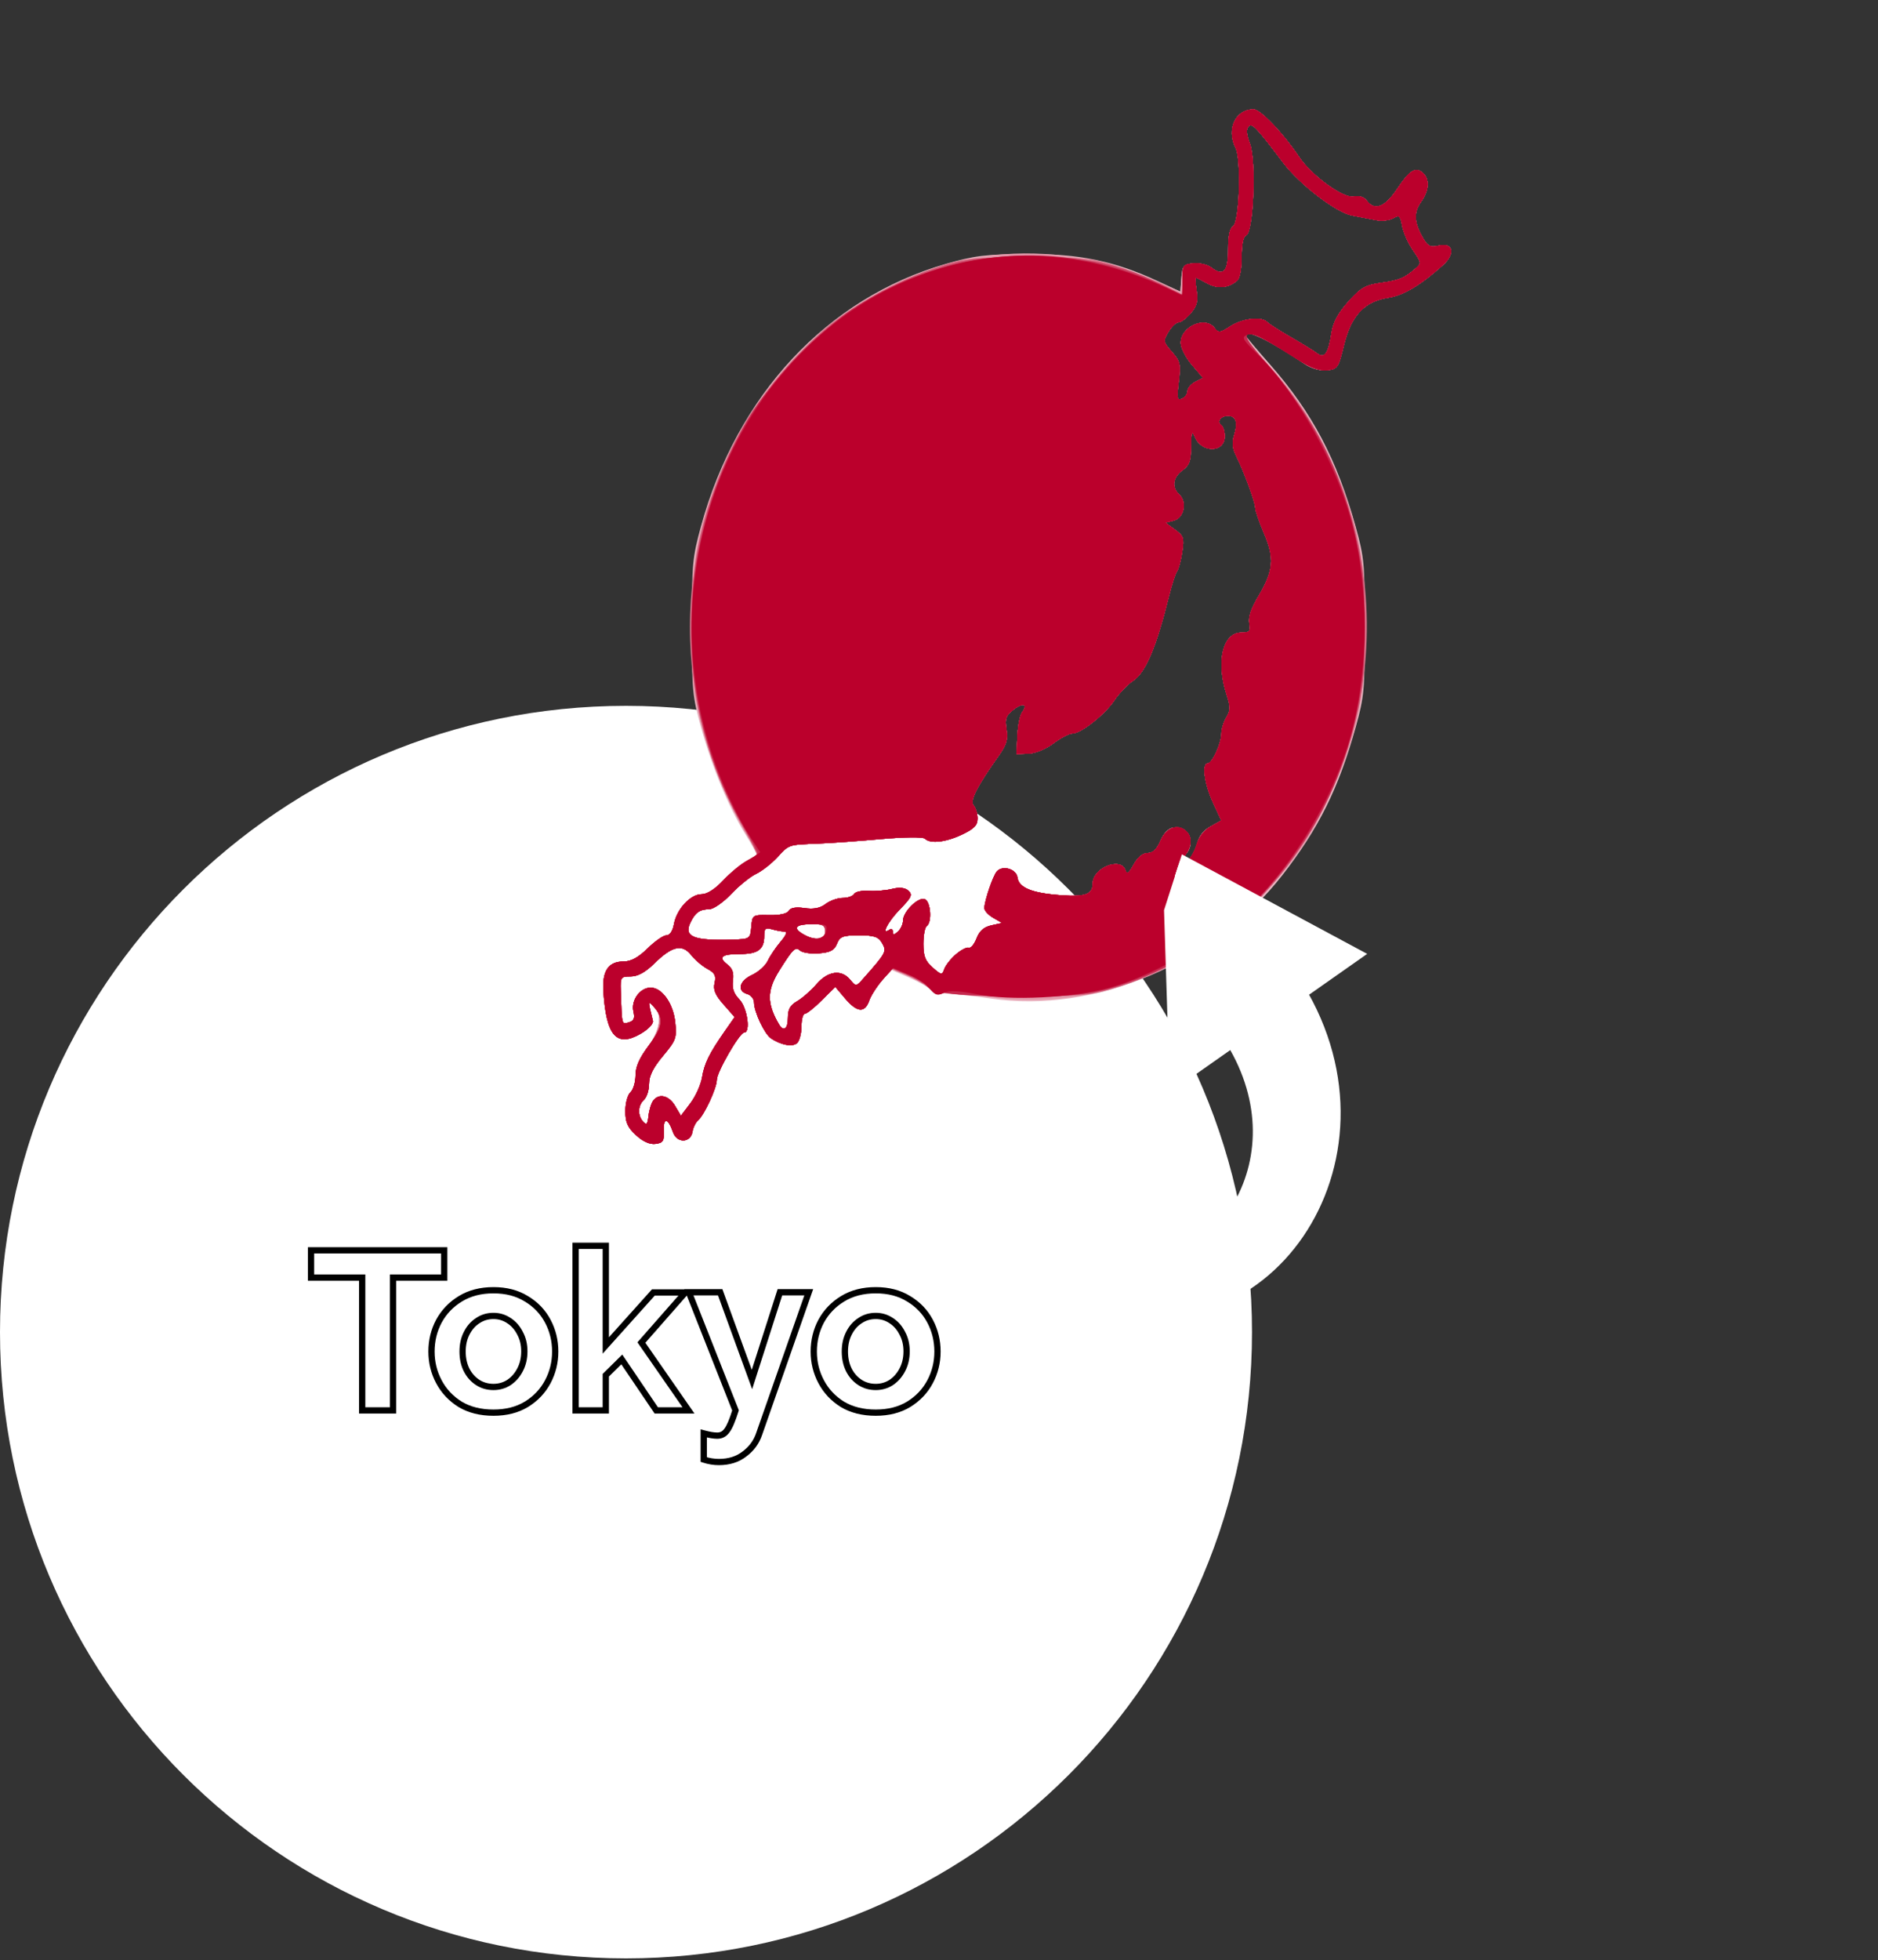 <svg width="600" height="626" viewBox="0 0 600 626" fill="none" xmlns="http://www.w3.org/2000/svg">
<rect x="0" y="0" width="600" height="626" fill="#333333" stroke="none"/>
<path d="M400 425.408C400 535.865 310.457 625.408 200 625.408C89.543 625.408 0 535.865 0 425.408C0 314.951 89.543 225.408 200 225.408C310.457 225.408 400 314.951 400 425.408Z" fill="white"/>
<path d="M141.923 408H125.579V450.408H115.715V408H99.371V399.288H141.923V408ZM157.656 451.128C153.528 451.128 149.976 450.24 147 448.464C144.072 446.64 141.816 444.24 140.232 441.264C138.648 438.288 137.856 435.072 137.856 431.616C137.856 428.112 138.648 424.872 140.232 421.896C141.864 418.92 144.144 416.544 147.072 414.768C150.048 412.944 153.576 412.032 157.656 412.032C161.736 412.032 165.24 412.944 168.168 414.768C171.144 416.544 173.424 418.92 175.008 421.896C176.592 424.872 177.384 428.112 177.384 431.616C177.384 435.072 176.592 438.288 175.008 441.264C173.424 444.24 171.144 446.64 168.168 448.464C165.24 450.24 161.736 451.128 157.656 451.128ZM147.792 431.616C147.792 433.824 148.224 435.792 149.088 437.52C149.952 439.2 151.128 440.52 152.616 441.48C154.104 442.44 155.784 442.92 157.656 442.92C159.48 442.92 161.136 442.44 162.624 441.48C164.112 440.472 165.288 439.128 166.152 437.448C167.064 435.72 167.52 433.752 167.52 431.544C167.52 429.384 167.064 427.464 166.152 425.784C165.288 424.056 164.112 422.712 162.624 421.752C161.136 420.744 159.48 420.24 157.656 420.24C155.784 420.24 154.104 420.744 152.616 421.752C151.128 422.712 149.952 424.056 149.088 425.784C148.224 427.464 147.792 429.408 147.792 431.616ZM209.672 450.408L198.656 434.136L193.544 439.176V450.408H183.896V397.848H193.544V429.672L208.736 412.752H218.96L204.92 428.736L219.968 450.408H209.672ZM224.836 457.752C226.612 458.232 228.052 458.472 229.156 458.472C230.452 458.472 231.484 457.92 232.252 456.816C233.068 455.76 233.98 453.624 234.988 450.408L220.084 412.68H230.092L240.244 440.544L249.172 412.68H258.388L242.548 457.896C241.684 460.488 240.124 462.624 237.868 464.304C235.66 466.032 232.924 466.896 229.66 466.896C228.076 466.896 226.468 466.632 224.836 466.104V457.752ZM279.789 451.128C275.661 451.128 272.109 450.24 269.133 448.464C266.205 446.64 263.949 444.24 262.365 441.264C260.781 438.288 259.989 435.072 259.989 431.616C259.989 428.112 260.781 424.872 262.365 421.896C263.997 418.92 266.277 416.544 269.205 414.768C272.181 412.944 275.709 412.032 279.789 412.032C283.869 412.032 287.373 412.944 290.301 414.768C293.277 416.544 295.557 418.92 297.141 421.896C298.725 424.872 299.517 428.112 299.517 431.616C299.517 435.072 298.725 438.288 297.141 441.264C295.557 444.24 293.277 446.64 290.301 448.464C287.373 450.24 283.869 451.128 279.789 451.128ZM269.925 431.616C269.925 433.824 270.357 435.792 271.221 437.52C272.085 439.2 273.261 440.52 274.749 441.48C276.237 442.44 277.917 442.92 279.789 442.92C281.613 442.92 283.269 442.44 284.757 441.48C286.245 440.472 287.421 439.128 288.285 437.448C289.197 435.72 289.653 433.752 289.653 431.544C289.653 429.384 289.197 427.464 288.285 425.784C287.421 424.056 286.245 422.712 284.757 421.752C283.269 420.744 281.613 420.24 279.789 420.24C277.917 420.24 276.237 420.744 274.749 421.752C273.261 422.712 272.085 424.056 271.221 425.784C270.357 427.464 269.925 429.408 269.925 431.616Z" fill="white"/>
<path d="M141.923 408V409H142.923V408H141.923ZM125.579 408V407H124.579V408H125.579ZM125.579 450.408V451.408H126.579V450.408H125.579ZM115.715 450.408H114.715V451.408H115.715V450.408ZM115.715 408H116.715V407H115.715V408ZM99.371 408H98.371V409H99.371V408ZM99.371 399.288V398.288H98.371V399.288H99.371ZM141.923 399.288H142.923V398.288H141.923V399.288ZM141.923 407H125.579V409H141.923V407ZM124.579 408V450.408H126.579V408H124.579ZM125.579 449.408H115.715V451.408H125.579V449.408ZM116.715 450.408V408H114.715V450.408H116.715ZM115.715 407H99.371V409H115.715V407ZM100.371 408V399.288H98.371V408H100.371ZM99.371 400.288H141.923V398.288H99.371V400.288ZM140.923 399.288V408H142.923V399.288H140.923ZM147 448.464L146.471 449.313L146.479 449.318L146.487 449.323L147 448.464ZM140.232 441.264L139.349 441.734L140.232 441.264ZM140.232 421.896L139.355 421.416L139.349 421.427L140.232 421.896ZM147.072 414.768L147.59 415.623L147.594 415.621L147.072 414.768ZM168.168 414.768L167.639 415.617L167.647 415.622L167.655 415.627L168.168 414.768ZM175.008 441.264L175.891 441.734L175.891 441.734L175.008 441.264ZM168.168 448.464L168.686 449.319L168.69 449.317L168.168 448.464ZM149.088 437.52L148.193 437.968L148.199 437.978L149.088 437.52ZM152.616 441.48L153.158 440.64L153.158 440.64L152.616 441.48ZM162.624 441.48L163.166 442.321L163.175 442.315L163.185 442.308L162.624 441.48ZM166.152 437.448L165.267 436.982L165.263 436.991L166.152 437.448ZM166.152 425.784L165.257 426.232L165.265 426.247L165.273 426.262L166.152 425.784ZM162.624 421.752L162.063 422.58L162.072 422.587L162.082 422.593L162.624 421.752ZM152.616 421.752L153.158 422.593L153.167 422.587L153.177 422.58L152.616 421.752ZM149.088 425.784L149.977 426.242L149.982 426.232L149.088 425.784ZM157.656 450.128C153.674 450.128 150.306 449.273 147.512 447.606L146.487 449.323C149.646 451.208 153.382 452.128 157.656 452.128V450.128ZM147.529 447.616C144.746 445.882 142.614 443.612 141.115 440.795L139.349 441.734C141.018 444.869 143.397 447.399 146.471 449.313L147.529 447.616ZM141.115 440.795C139.61 437.967 138.856 434.913 138.856 431.616H136.856C136.856 435.232 137.686 438.61 139.349 441.734L141.115 440.795ZM138.856 431.616C138.856 428.27 139.611 425.192 141.115 422.366L139.349 421.427C137.685 424.553 136.856 427.955 136.856 431.616H138.856ZM141.109 422.377C142.655 419.557 144.811 417.309 147.59 415.623L146.553 413.913C143.476 415.78 141.072 418.284 139.355 421.416L141.109 422.377ZM147.594 415.621C150.388 413.909 153.729 413.032 157.656 413.032V411.032C153.423 411.032 149.707 411.98 146.549 413.916L147.594 415.621ZM157.656 413.032C161.584 413.032 164.897 413.909 167.639 415.617L168.697 413.92C165.583 411.98 161.888 411.032 157.656 411.032V413.032ZM167.655 415.627C170.479 417.312 172.629 419.556 174.125 422.366L175.891 421.427C174.218 418.285 171.808 415.776 168.68 413.91L167.655 415.627ZM174.125 422.366C175.629 425.192 176.384 428.27 176.384 431.616H178.384C178.384 427.955 177.555 424.553 175.891 421.427L174.125 422.366ZM176.384 431.616C176.384 434.913 175.63 437.967 174.125 440.795L175.891 441.734C177.554 438.61 178.384 435.232 178.384 431.616H176.384ZM174.125 440.795C172.628 443.607 170.475 445.878 167.645 447.612L168.69 449.317C171.813 447.403 174.22 444.873 175.891 441.734L174.125 440.795ZM167.649 447.609C164.905 449.274 161.588 450.128 157.656 450.128V452.128C161.883 452.128 165.574 451.207 168.686 449.319L167.649 447.609ZM146.792 431.616C146.792 433.957 147.251 436.082 148.193 437.968L149.982 437.073C149.197 435.503 148.792 433.691 148.792 431.616H146.792ZM148.199 437.978C149.137 439.803 150.429 441.259 152.074 442.321L153.158 440.64C151.827 439.782 150.767 438.598 149.977 437.063L148.199 437.978ZM152.074 442.321C153.733 443.391 155.603 443.92 157.656 443.92V441.92C155.965 441.92 154.475 441.49 153.158 440.64L152.074 442.321ZM157.656 443.92C159.666 443.92 161.511 443.388 163.166 442.321L162.082 440.64C160.76 441.493 159.294 441.92 157.656 441.92V443.92ZM163.185 442.308C164.819 441.201 166.105 439.727 167.041 437.906L165.263 436.991C164.471 438.53 163.405 439.743 162.063 440.653L163.185 442.308ZM167.036 437.915C168.034 436.026 168.52 433.894 168.52 431.544H166.52C166.52 433.611 166.094 435.415 165.267 436.982L167.036 437.915ZM168.52 431.544C168.52 429.24 168.032 427.152 167.031 425.307L165.273 426.262C166.096 427.777 166.52 429.529 166.52 431.544H168.52ZM167.046 425.337C166.11 423.464 164.818 421.978 163.166 420.912L162.082 422.593C163.406 423.447 164.466 424.649 165.257 426.232L167.046 425.337ZM163.185 420.925C161.529 419.803 159.677 419.24 157.656 419.24V421.24C159.283 421.24 160.743 421.686 162.063 422.58L163.185 420.925ZM157.656 419.24C155.593 419.24 153.716 419.8 152.055 420.925L153.177 422.58C154.492 421.689 155.975 421.24 157.656 421.24V419.24ZM152.074 420.912C150.422 421.978 149.13 423.464 148.193 425.337L149.982 426.232C150.774 424.649 151.834 423.447 153.158 422.593L152.074 420.912ZM148.199 425.327C147.25 427.171 146.792 429.276 146.792 431.616H148.792C148.792 429.541 149.197 427.758 149.977 426.242L148.199 425.327ZM209.672 450.408L208.844 450.969L209.141 451.408H209.672V450.408ZM198.656 434.136L199.484 433.576L198.81 432.58L197.954 433.424L198.656 434.136ZM193.544 439.176L192.842 438.464L192.544 438.758V439.176H193.544ZM193.544 450.408V451.408H194.544V450.408H193.544ZM183.896 450.408H182.896V451.408H183.896V450.408ZM183.896 397.848V396.848H182.896V397.848H183.896ZM193.544 397.848H194.544V396.848H193.544V397.848ZM193.544 429.672H192.544V432.283L194.288 430.341L193.544 429.672ZM208.736 412.752V411.752H208.29L207.992 412.084L208.736 412.752ZM218.96 412.752L219.711 413.412L221.169 411.752H218.96V412.752ZM204.92 428.736L204.169 428.077L203.652 428.664L204.099 429.307L204.92 428.736ZM219.968 450.408V451.408H221.88L220.789 449.838L219.968 450.408ZM210.5 449.848L199.484 433.576L197.828 434.697L208.844 450.969L210.5 449.848ZM197.954 433.424L192.842 438.464L194.246 439.889L199.358 434.849L197.954 433.424ZM192.544 439.176V450.408H194.544V439.176H192.544ZM193.544 449.408H183.896V451.408H193.544V449.408ZM184.896 450.408V397.848H182.896V450.408H184.896ZM183.896 398.848H193.544V396.848H183.896V398.848ZM192.544 397.848V429.672H194.544V397.848H192.544ZM194.288 430.341L209.48 413.421L207.992 412.084L192.8 429.004L194.288 430.341ZM208.736 413.752H218.96V411.752H208.736V413.752ZM218.209 412.093L204.169 428.077L205.671 429.396L219.711 413.412L218.209 412.093ZM204.099 429.307L219.147 450.979L220.789 449.838L205.741 428.166L204.099 429.307ZM219.968 449.408H209.672V451.408H219.968V449.408ZM224.836 457.752L225.097 456.787L223.836 456.446V457.752H224.836ZM232.252 456.816L231.461 456.205L231.446 456.225L231.431 456.245L232.252 456.816ZM234.988 450.408L235.943 450.708L236.048 450.37L235.918 450.041L234.988 450.408ZM220.084 412.68V411.68H218.614L219.154 413.048L220.084 412.68ZM230.092 412.68L231.032 412.338L230.792 411.68H230.092V412.68ZM240.244 440.544L239.305 440.887L240.305 443.632L241.197 440.85L240.244 440.544ZM249.172 412.68V411.68H248.443L248.22 412.375L249.172 412.68ZM258.388 412.68L259.332 413.011L259.798 411.68H258.388V412.68ZM242.548 457.896L241.605 457.566L241.602 457.573L241.6 457.58L242.548 457.896ZM237.868 464.304L237.271 463.502L237.261 463.51L237.252 463.517L237.868 464.304ZM224.836 466.104H223.836V466.832L224.529 467.056L224.836 466.104ZM224.575 458.718C226.388 459.208 227.925 459.472 229.156 459.472V457.472C228.179 457.472 226.837 457.257 225.097 456.787L224.575 458.718ZM229.156 459.472C230.794 459.472 232.127 458.748 233.073 457.388L231.431 456.245C230.842 457.093 230.111 457.472 229.156 457.472V459.472ZM233.044 457.428C233.982 456.213 234.937 453.915 235.943 450.708L234.034 450.109C233.023 453.334 232.155 455.308 231.461 456.205L233.044 457.428ZM235.918 450.041L221.014 412.313L219.154 413.048L234.058 450.776L235.918 450.041ZM220.084 413.68H230.092V411.68H220.084V413.68ZM229.153 413.023L239.305 440.887L241.184 440.202L231.032 412.338L229.153 413.023ZM241.197 440.85L250.125 412.986L248.22 412.375L239.292 440.239L241.197 440.85ZM249.172 413.68H258.388V411.68H249.172V413.68ZM257.445 412.35L241.605 457.566L243.492 458.227L259.332 413.011L257.445 412.35ZM241.6 457.58C240.802 459.972 239.368 461.941 237.271 463.502L238.466 465.106C240.881 463.308 242.566 461.005 243.497 458.213L241.6 457.58ZM237.252 463.517C235.248 465.085 232.739 465.896 229.66 465.896V467.896C233.109 467.896 236.073 466.98 238.485 465.092L237.252 463.517ZM229.66 465.896C228.189 465.896 226.685 465.651 225.144 465.153L224.529 467.056C226.252 467.613 227.964 467.896 229.66 467.896V465.896ZM225.836 466.104V457.752H223.836V466.104H225.836ZM269.133 448.464L268.604 449.313L268.612 449.318L268.62 449.323L269.133 448.464ZM262.365 441.264L261.482 441.734L262.365 441.264ZM262.365 421.896L261.488 421.416L261.482 421.427L262.365 421.896ZM269.205 414.768L269.723 415.623L269.727 415.621L269.205 414.768ZM290.301 414.768L289.772 415.617L289.78 415.622L289.788 415.627L290.301 414.768ZM297.141 441.264L298.023 441.734L298.023 441.734L297.141 441.264ZM290.301 448.464L290.819 449.319L290.823 449.317L290.301 448.464ZM271.221 437.52L270.326 437.968L270.331 437.978L271.221 437.52ZM274.749 441.48L275.291 440.64L275.291 440.64L274.749 441.48ZM284.757 441.48L285.299 442.321L285.308 442.315L285.318 442.308L284.757 441.48ZM288.285 437.448L287.4 436.982L287.395 436.991L288.285 437.448ZM288.285 425.784L287.39 426.232L287.398 426.247L287.406 426.262L288.285 425.784ZM284.757 421.752L284.196 422.58L284.205 422.587L284.215 422.593L284.757 421.752ZM274.749 421.752L275.291 422.593L275.3 422.587L275.31 422.58L274.749 421.752ZM271.221 425.784L272.11 426.242L272.115 426.232L271.221 425.784ZM279.789 450.128C275.806 450.128 272.439 449.273 269.645 447.606L268.62 449.323C271.778 451.208 275.515 452.128 279.789 452.128V450.128ZM269.661 447.616C266.879 445.882 264.747 443.612 263.247 440.795L261.482 441.734C263.151 444.869 265.53 447.399 268.604 449.313L269.661 447.616ZM263.247 440.795C261.742 437.967 260.989 434.913 260.989 431.616H258.989C258.989 435.232 259.819 438.61 261.482 441.734L263.247 440.795ZM260.989 431.616C260.989 428.27 261.743 425.192 263.247 422.366L261.482 421.427C259.818 424.553 258.989 427.955 258.989 431.616H260.989ZM263.241 422.377C264.788 419.557 266.944 417.309 269.723 415.623L268.686 413.913C265.609 415.78 263.205 418.284 261.488 421.416L263.241 422.377ZM269.727 415.621C272.521 413.909 275.861 413.032 279.789 413.032V411.032C275.556 411.032 271.84 411.98 268.682 413.916L269.727 415.621ZM279.789 413.032C283.716 413.032 287.03 413.909 289.772 415.617L290.829 413.92C287.716 411.98 284.021 411.032 279.789 411.032V413.032ZM289.788 415.627C292.612 417.312 294.762 419.556 296.258 422.366L298.023 421.427C296.351 418.285 293.941 415.776 290.813 413.91L289.788 415.627ZM296.258 422.366C297.762 425.192 298.517 428.27 298.517 431.616H300.517C300.517 427.955 299.687 424.553 298.023 421.427L296.258 422.366ZM298.517 431.616C298.517 434.913 297.763 437.967 296.258 440.795L298.023 441.734C299.686 438.61 300.517 435.232 300.517 431.616H298.517ZM296.258 440.795C294.761 443.607 292.608 445.878 289.778 447.612L290.823 449.317C293.946 447.403 296.353 444.873 298.023 441.734L296.258 440.795ZM289.782 447.609C287.038 449.274 283.721 450.128 279.789 450.128V452.128C284.016 452.128 287.707 451.207 290.819 449.319L289.782 447.609ZM268.925 431.616C268.925 433.957 269.383 436.082 270.326 437.968L272.115 437.073C271.33 435.503 270.925 433.691 270.925 431.616H268.925ZM270.331 437.978C271.27 439.803 272.561 441.259 274.207 442.321L275.291 440.64C273.96 439.782 272.899 438.598 272.11 437.063L270.331 437.978ZM274.207 442.321C275.866 443.391 277.736 443.92 279.789 443.92V441.92C278.097 441.92 276.608 441.49 275.291 440.64L274.207 442.321ZM279.789 443.92C281.799 443.92 283.644 443.388 285.299 442.321L284.215 440.64C282.893 441.493 281.426 441.92 279.789 441.92V443.92ZM285.318 442.308C286.951 441.201 288.237 439.727 289.174 437.906L287.395 436.991C286.604 438.53 285.538 439.743 284.196 440.653L285.318 442.308ZM289.169 437.915C290.166 436.026 290.653 433.894 290.653 431.544H288.653C288.653 433.611 288.227 435.415 287.4 436.982L289.169 437.915ZM290.653 431.544C290.653 429.24 290.165 427.152 289.164 425.307L287.406 426.262C288.228 427.777 288.653 429.529 288.653 431.544H290.653ZM289.179 425.337C288.242 423.464 286.951 421.978 285.299 420.912L284.215 422.593C285.538 423.447 286.599 424.649 287.39 426.232L289.179 425.337ZM285.318 420.925C283.661 419.803 281.809 419.24 279.789 419.24V421.24C281.416 421.24 282.876 421.686 284.196 422.58L285.318 420.925ZM279.789 419.24C277.726 419.24 275.848 419.8 274.188 420.925L275.31 422.58C276.625 421.689 278.108 421.24 279.789 421.24V419.24ZM274.207 420.912C272.554 421.978 271.263 423.464 270.326 425.337L272.115 426.232C272.906 424.649 273.967 423.447 275.291 422.593L274.207 420.912ZM270.331 425.327C269.383 427.171 268.925 429.276 268.925 431.616H270.925C270.925 429.541 271.33 427.758 272.11 426.242L270.331 425.327Z" fill="black"/>
<path d="M203.194 362.507C200.487 359.994 199.797 358.436 199.797 354.832C199.797 352.269 200.5 349.667 201.42 348.824C202.313 348.007 203.043 345.575 203.043 343.42C203.043 340.69 204.191 337.986 206.829 334.502C210.995 329.002 211.755 323.89 208.806 321.221C207.207 319.774 207.065 319.862 207.592 321.97C207.92 323.283 208.37 325.086 208.591 325.976C208.819 326.895 207.186 328.653 204.818 330.04C197.007 334.613 193.695 330.916 192.774 316.599C192.353 310.053 194.383 307.05 199.227 307.05C201.607 307.05 203.946 305.778 206.903 302.874C209.243 300.577 211.948 298.697 212.915 298.697C214.006 298.696 214.921 297.325 215.328 295.085C216.186 290.348 220.615 285.567 224.144 285.567C225.905 285.567 228.444 283.965 230.955 281.27C233.157 278.907 236.419 276.153 238.204 275.151C239.989 274.148 241.584 273.203 241.749 273.05C241.913 272.897 240.261 269.877 238.077 266.339C232.725 257.669 227.545 245.177 223.978 232.335C221.231 222.445 221.027 220.23 221.027 200.228C221.027 180.259 221.235 177.988 223.977 168.003C235.487 126.087 264.219 95.289 302.06 84.306C311.155 81.666 315.237 81.163 328 81.109C344.838 81.038 355.995 83.334 369.71 89.691L377.11 93.121L377.438 88.788C377.735 84.864 378.097 84.42 381.273 84.082C383.202 83.876 385.814 84.507 387.077 85.484C390.859 88.406 392.372 86.728 392.372 79.612C392.372 75.31 392.878 72.923 393.926 72.275C395.978 71.008 396.637 51.026 394.751 47.235C391.764 41.231 394.711 34.923 400.503 34.923C402.702 34.923 409.927 42.478 415.075 50.16C419.061 56.107 429.214 63.453 432.492 62.761C434.205 62.4 435.771 62.892 436.657 64.069C439.178 67.419 442.46 66.19 446.28 60.464C450.374 54.326 452.292 53.118 454.594 55.226C456.836 57.279 456.6 60.844 453.978 64.522C451.559 67.915 451.787 71.23 454.787 76.281C456.188 78.641 457.108 79.054 459.607 78.449C464.271 77.319 465.084 81.006 460.983 84.684C453.819 91.107 448.417 94.326 443.522 95.088C435.862 96.281 431.687 100.752 429.373 110.242C427.606 117.493 427.336 117.893 423.978 118.25C421.863 118.476 419.043 117.695 416.956 116.308C405.46 108.664 397.781 104.913 397.781 106.941C397.781 107.164 401.378 111.432 405.773 116.425C419.201 131.677 427.163 146.758 433.14 168.261C435.845 177.99 436.054 180.291 436.054 200.228C436.054 220.166 435.845 222.467 433.14 232.196C427.745 251.605 421.286 264.63 409.675 279.512C387.683 307.702 349.639 323.802 316.604 318.898C310.971 318.062 304.613 317.337 302.474 317.287C300.336 317.237 297.9 316.569 297.062 315.803C296.224 315.037 293.105 313.358 290.131 312.073L284.725 309.736L281.749 313.092C280.112 314.938 278.298 317.825 277.718 319.508C276.316 323.578 273.829 323.367 270.007 318.853L266.862 315.139L262.537 319.45C260.159 321.82 257.727 323.76 257.134 323.76C256.54 323.76 256.055 325.574 256.055 327.791C256.055 330.009 255.417 332.406 254.638 333.12C253.195 334.441 249.377 333.714 246.23 331.518C244.2 330.102 240.909 323.062 240.909 320.135C240.909 319 239.935 317.79 238.745 317.447C235.377 316.475 236.195 313.228 240.281 311.345C242.315 310.407 244.566 308.386 245.281 306.853C245.997 305.321 247.831 302.59 249.357 300.784C251.252 298.544 251.639 297.497 250.577 297.486C249.722 297.476 247.927 297.146 246.588 296.75C244.556 296.149 244.154 296.506 244.154 298.915C244.154 303.159 242.163 304.663 236.545 304.663C230.539 304.663 229.319 305.633 232.364 307.986C234.008 309.257 234.5 310.664 234.169 313.153C233.84 315.623 234.413 317.3 236.229 319.182C238.729 321.773 239.89 329.728 237.768 329.728C236.302 329.728 229.008 342.334 229.008 344.867C229.008 347.483 225.081 356.066 223.088 357.806C222.318 358.479 221.504 360.09 221.279 361.386C220.647 365.041 216.254 365.159 215.012 361.555C213.438 356.989 211.902 356.731 212.08 361.064C212.217 364.405 211.851 364.987 209.415 365.299C207.59 365.533 205.389 364.545 203.194 362.507ZM208.68 351.51C210.517 349.06 213.688 349.81 215.681 353.165L217.55 356.311L220.566 352.325C222.226 350.132 223.904 346.433 224.295 344.105C225.061 339.548 226.567 336.482 231.535 329.353L234.708 324.802L231.18 320.786C228.478 317.71 227.806 316.096 228.308 313.889C228.835 311.573 228.384 310.694 226.01 309.407C224.386 308.527 222.042 306.53 220.801 304.969C217.93 301.359 214.712 302.109 208.993 307.722C206.161 310.503 203.744 311.825 201.494 311.825C198.353 311.826 198.182 312.066 198.324 316.301C198.703 327.589 198.594 327.152 200.869 326.496C202.532 326.016 202.872 325.216 202.363 322.979C201.558 319.437 204.5 315.405 207.89 315.405C211.53 315.405 215.12 320.501 215.738 326.543C216.242 331.476 215.958 332.249 211.826 337.195C208.66 340.984 207.37 343.569 207.37 346.126C207.37 348.106 206.64 350.394 205.748 351.212C203.772 353.02 203.65 356.173 205.477 358.21C206.563 359.42 206.902 359.055 207.196 356.36C207.397 354.513 208.065 352.331 208.68 351.51ZM251.727 324.984C251.727 322.323 252.472 321.005 254.703 319.72C256.339 318.777 259.108 316.346 260.855 314.318C264.532 310.053 268.842 309.483 271.639 312.893C273.455 315.106 273.545 315.097 275.864 312.468C283.181 304.175 283.345 303.866 281.841 301.209C280.673 299.146 279.346 298.696 274.443 298.696C269.285 298.696 268.323 299.063 267.401 301.381C266.572 303.466 265.286 304.15 261.655 304.438C259.082 304.642 256.357 304.241 255.598 303.547C254.134 302.207 253.317 302.999 248.909 310.034C245.007 316.261 244.986 320.461 248.822 327.042C250.338 329.643 251.727 328.659 251.727 324.984H251.727ZM305.373 304.796C307.011 303.375 308.877 302.407 309.521 302.646C310.164 302.885 311.278 301.548 311.998 299.675C312.914 297.289 314.334 296.042 316.741 295.511L320.176 294.753L317.326 293.105C315.759 292.199 314.484 290.804 314.493 290.004C314.519 287.662 317.258 279.634 318.498 278.266C320.352 276.22 324.717 277.521 325.068 280.224C325.494 283.506 329.756 285.235 339.022 285.885C346.874 286.436 349.097 285.61 349.097 282.14C349.097 277.182 358.037 273.532 359.547 277.874C360.046 279.309 360.647 278.903 362.202 276.083C363.479 273.766 365.104 272.428 366.661 272.412C368.354 272.394 369.613 271.195 370.734 268.533C371.752 266.115 373.286 264.534 374.851 264.29C379.81 263.514 382.28 269.079 378.72 273.006C377.756 274.069 377.258 275.258 377.611 275.649C378.763 276.919 381.541 273.423 382.416 269.602C382.984 267.125 384.429 265.226 386.721 263.946L390.17 262.018L387.489 256.188C384.776 250.289 383.919 243.793 385.853 243.793C387.27 243.793 390.208 237.364 390.208 234.262C390.208 232.893 390.92 230.575 391.79 229.11C393.165 226.794 393.171 225.824 391.838 221.692C388.447 211.189 390.672 202.019 396.611 202.019C399.255 202.019 399.579 201.64 399.133 199.066C398.789 197.078 399.715 194.292 401.968 190.54C406.866 182.382 407.251 178.262 403.854 170.347C402.299 166.724 401.027 163.037 401.027 162.154C401.027 160.358 397.471 150.684 394.932 145.571C393.723 143.138 393.547 141.364 394.281 139.007C395.559 134.903 394.901 132.793 392.346 132.793C389.983 132.793 388.61 134.687 390.19 135.765C390.795 136.177 391.29 137.79 391.29 139.348C391.29 144.559 384.032 144.775 381.781 139.63C380.77 137.318 380.608 137.707 380.544 142.613C380.484 147.265 379.997 148.597 377.766 150.209C374.696 152.429 374.267 155.644 376.739 157.908C379.323 160.274 378.293 165.384 375.062 166.228L372.357 166.935L375.399 169.146C378.17 171.161 378.376 171.792 377.711 176.245C377.309 178.933 376.567 181.7 376.062 182.394C375.556 183.088 374.417 186.579 373.53 190.152C369.388 206.827 366.049 214.697 361.949 217.448C360.182 218.633 357.529 221.41 356.052 223.618C352.982 228.208 345.337 234.244 342.594 234.244C341.576 234.244 338.85 235.668 336.536 237.408C334.125 239.22 330.71 240.622 328.541 240.69L324.754 240.809L325.034 234.952C325.187 231.73 325.865 228.36 326.54 227.463C328.544 224.8 326.743 224.29 323.731 226.667C321.379 228.524 321.036 229.511 321.567 232.899C322.075 236.14 321.6 237.77 319.133 241.254C312.03 251.287 309.758 255.774 311.055 257.206C311.747 257.968 312.313 259.847 312.313 261.38C312.313 263.555 311.222 264.683 307.355 266.512C302.103 268.996 297.193 269.538 295.489 267.822C294.908 267.236 288.823 267.294 281.479 267.956C274.339 268.6 265.332 269.25 261.464 269.402C251.733 269.784 252.191 269.632 248.355 273.768C246.46 275.812 243.4 278.198 241.556 279.069C239.712 279.941 236.134 282.834 233.604 285.497C231.05 288.186 227.922 290.349 226.572 290.359C223.543 290.382 222.099 291.419 220.538 294.691C218.404 299.165 221.681 300.467 234.078 300.069C239.579 299.893 239.696 299.813 240.029 296.01C240.363 292.183 240.44 292.133 245.777 292.248C249.063 292.319 251.504 291.778 251.994 290.869C252.523 289.889 254.263 289.59 257.036 290C259.945 290.43 262.053 290.022 263.772 288.693C265.148 287.63 267.597 286.76 269.214 286.76C270.832 286.76 272.477 286.186 272.87 285.484C273.263 284.782 275.361 284.334 277.532 284.488C279.703 284.641 283.081 284.362 285.04 283.868C287.387 283.275 289.152 283.474 290.221 284.453C291.618 285.731 291.237 286.56 287.472 290.433C283.589 294.428 281.348 298.839 284.184 296.905C284.779 296.5 285.266 296.802 285.266 297.578C285.266 298.629 285.679 298.609 286.889 297.502C287.781 296.685 288.511 295.102 288.511 293.983C288.511 291.123 293.445 286.304 295.489 287.169C297.365 287.963 297.823 294.526 296.085 295.712C295.489 296.118 295.003 298.68 295.003 301.407C295.003 305.383 295.591 306.883 297.978 308.988C300.743 311.427 301.004 311.463 301.674 309.496C302.071 308.332 303.736 306.217 305.373 304.796V304.796ZM263.628 297.502C263.628 295.53 262.907 295.115 259.481 295.115C254.322 295.115 253.164 296.24 256.332 298.174C260.266 300.574 263.628 300.265 263.628 297.502ZM379.389 124.882C379.389 123.953 380.51 122.631 381.88 121.942L384.37 120.69L380.798 116.512C378.824 114.204 377.226 111.066 377.226 109.502C377.226 104.246 385.085 100.811 388.06 104.766C389.269 106.373 389.842 106.305 393.123 104.17C396.978 101.66 403.095 100.973 404.868 102.85C405.433 103.448 408.816 105.615 412.387 107.664C415.957 109.713 419.744 112.043 420.802 112.842C423.187 114.641 424.396 112.892 425.43 106.141C425.922 102.928 427.551 99.939 430.778 96.328C434.736 91.898 436.27 91.015 441.212 90.32C447.099 89.493 448.681 88.838 452.255 85.747C454.183 84.08 454.153 83.863 451.453 79.958C449.91 77.727 448.342 74.215 447.969 72.156C447.37 68.853 447.035 68.561 445.132 69.684C443.945 70.385 441.447 70.654 439.581 70.282C437.715 69.91 434.266 69.25 431.917 68.816C426.962 67.899 415.201 58.885 410.011 52.025C401.28 40.484 400.004 39.154 398.867 40.409C398.074 41.283 398.218 42.945 399.342 45.912C401.405 51.361 400.478 74.159 398.153 75.143C397.191 75.551 396.699 77.885 396.699 82.049C396.699 85.65 396.121 88.85 395.347 89.534C392.538 92.013 389.079 92.362 385.707 90.506C383.834 89.475 382.164 88.632 381.996 88.632C381.827 88.632 381.969 90.533 382.31 92.857C382.805 96.218 382.421 97.681 380.431 100.018C379.056 101.633 377.296 102.955 376.521 102.955C375.746 102.955 374.3 104.321 373.308 105.992C371.568 108.922 371.607 109.148 374.422 112.389C377.086 115.457 377.276 116.285 376.6 121.907C375.951 127.301 376.078 127.972 377.624 127.317C378.595 126.906 379.389 125.811 379.389 124.882Z" fill="#EBB8C4"/>
<path d="M203.194 362.507C200.487 359.994 199.797 358.436 199.797 354.832C199.797 352.269 200.5 349.667 201.42 348.824C202.313 348.007 203.043 345.575 203.043 343.42C203.043 340.69 204.191 337.986 206.829 334.502C210.995 329.002 211.755 323.89 208.806 321.221C207.207 319.774 207.065 319.862 207.592 321.97C207.92 323.283 208.37 325.086 208.591 325.976C208.819 326.895 207.186 328.653 204.818 330.04C197.007 334.613 193.695 330.916 192.774 316.599C192.353 310.053 194.383 307.05 199.227 307.05C201.607 307.05 203.946 305.778 206.903 302.874C209.243 300.577 211.948 298.697 212.915 298.697C214.006 298.696 214.921 297.325 215.328 295.085C216.186 290.348 220.615 285.567 224.144 285.567C225.905 285.567 228.444 283.965 230.955 281.27C233.157 278.907 236.419 276.153 238.204 275.151C239.989 274.148 241.618 273.165 241.824 272.967C242.03 272.768 240.644 270.112 238.744 267.065C233.445 258.569 226.19 240.741 223.445 229.47C221.357 220.9 220.974 216.36 220.974 200.228C220.974 177.8 222.861 167.983 230.691 149.68C239.44 129.229 252.141 113.114 269.478 100.466C299.029 78.907 334.904 75.021 369.11 89.674L377.111 93.102L377.439 88.778C377.735 84.865 378.099 84.419 381.273 84.082C383.202 83.876 385.814 84.507 387.077 85.484C390.859 88.406 392.372 86.728 392.372 79.612C392.372 75.31 392.878 72.923 393.926 72.275C395.978 71.008 396.637 51.026 394.751 47.235C391.764 41.231 394.711 34.923 400.503 34.923C402.702 34.923 409.927 42.478 415.075 50.16C419.061 56.107 429.214 63.453 432.492 62.761C434.205 62.4 435.771 62.892 436.657 64.069C439.178 67.419 442.46 66.19 446.28 60.464C450.374 54.326 452.292 53.118 454.594 55.226C456.836 57.279 456.6 60.844 453.978 64.522C451.559 67.915 451.787 71.23 454.787 76.281C456.188 78.641 457.108 79.054 459.607 78.449C464.271 77.319 465.084 81.006 460.983 84.684C453.819 91.107 448.417 94.326 443.522 95.088C435.862 96.281 431.687 100.752 429.373 110.242C427.606 117.493 427.336 117.893 423.978 118.25C421.863 118.476 419.043 117.695 416.956 116.308C404.434 107.981 397.772 104.896 397.786 107.431C397.789 107.923 401.002 111.817 404.927 116.084C414.336 126.314 420.566 136.065 426.391 149.68C434.221 167.983 436.108 177.8 436.108 200.228C436.108 222.996 434.19 232.711 425.973 251.551C419.694 265.948 415.407 272.646 405.083 284.193C382.214 309.769 349.809 322.61 317.993 318.704C312.191 317.992 305.427 317.361 302.962 317.302C300.496 317.244 297.575 316.353 296.47 315.322C295.366 314.292 292.338 312.566 289.741 311.486L285.021 309.524L281.906 312.961C280.192 314.851 278.312 317.786 277.727 319.482C276.316 323.577 273.836 323.375 270.007 318.853L266.862 315.139L262.537 319.45C260.159 321.82 257.727 323.76 257.134 323.76C256.54 323.76 256.055 325.574 256.055 327.791C256.055 330.009 255.417 332.406 254.638 333.12C253.195 334.441 249.377 333.714 246.23 331.518C244.2 330.102 240.909 323.062 240.909 320.135C240.909 319 239.935 317.79 238.745 317.447C235.377 316.475 236.195 313.228 240.281 311.345C242.315 310.407 244.566 308.386 245.281 306.853C245.997 305.321 247.831 302.59 249.357 300.784C251.252 298.544 251.639 297.497 250.577 297.486C249.722 297.476 247.927 297.146 246.588 296.75C244.556 296.149 244.154 296.506 244.154 298.915C244.154 303.159 242.163 304.663 236.545 304.663C230.539 304.663 229.319 305.633 232.364 307.986C234.008 309.257 234.5 310.664 234.169 313.153C233.84 315.623 234.413 317.3 236.229 319.182C238.729 321.773 239.89 329.728 237.768 329.728C236.302 329.728 229.008 342.334 229.008 344.867C229.008 347.483 225.081 356.066 223.088 357.806C222.318 358.479 221.504 360.09 221.279 361.386C220.647 365.041 216.254 365.159 215.012 361.555C213.438 356.989 211.902 356.731 212.08 361.064C212.217 364.405 211.851 364.987 209.415 365.299C207.59 365.533 205.389 364.545 203.194 362.507ZM208.68 351.51C210.517 349.06 213.688 349.81 215.681 353.165L217.55 356.311L220.566 352.325C222.226 350.132 223.904 346.433 224.295 344.105C225.061 339.548 226.567 336.482 231.535 329.353L234.708 324.802L231.18 320.786C228.478 317.71 227.806 316.096 228.308 313.889C228.835 311.573 228.384 310.694 226.01 309.407C224.386 308.527 222.042 306.53 220.801 304.969C217.93 301.359 214.712 302.109 208.993 307.722C206.161 310.503 203.744 311.825 201.494 311.825C198.353 311.826 198.182 312.066 198.324 316.301C198.703 327.589 198.594 327.152 200.869 326.496C202.532 326.016 202.872 325.216 202.363 322.979C201.558 319.437 204.5 315.405 207.89 315.405C211.53 315.405 215.12 320.501 215.738 326.543C216.242 331.476 215.958 332.249 211.826 337.195C208.66 340.984 207.37 343.569 207.37 346.126C207.37 348.106 206.64 350.394 205.748 351.212C203.772 353.02 203.65 356.173 205.477 358.21C206.563 359.42 206.902 359.055 207.196 356.36C207.397 354.513 208.065 352.331 208.68 351.51ZM251.727 324.984C251.727 322.323 252.472 321.005 254.703 319.72C256.339 318.777 259.108 316.346 260.855 314.318C264.532 310.053 268.842 309.483 271.639 312.893C273.455 315.106 273.545 315.097 275.864 312.468C283.181 304.175 283.345 303.866 281.841 301.209C280.673 299.146 279.346 298.696 274.443 298.696C269.285 298.696 268.323 299.063 267.401 301.381C266.572 303.466 265.286 304.15 261.655 304.438C259.082 304.642 256.357 304.241 255.598 303.547C254.134 302.207 253.317 302.999 248.909 310.034C245.007 316.261 244.986 320.461 248.822 327.042C250.338 329.643 251.727 328.659 251.727 324.984H251.727ZM305.373 304.796C307.011 303.375 308.877 302.407 309.521 302.646C310.164 302.885 311.278 301.548 311.998 299.675C312.914 297.289 314.334 296.042 316.741 295.511L320.176 294.753L317.326 293.105C315.759 292.199 314.484 290.804 314.493 290.004C314.519 287.662 317.258 279.634 318.498 278.266C320.352 276.22 324.717 277.521 325.068 280.224C325.494 283.506 329.756 285.235 339.022 285.885C346.874 286.436 349.097 285.61 349.097 282.14C349.097 277.182 358.037 273.532 359.547 277.874C360.046 279.309 360.647 278.903 362.202 276.083C363.479 273.766 365.104 272.428 366.661 272.412C368.354 272.394 369.613 271.195 370.734 268.533C371.752 266.115 373.286 264.534 374.851 264.29C379.81 263.514 382.28 269.079 378.72 273.006C377.756 274.069 377.258 275.258 377.611 275.649C378.763 276.919 381.541 273.423 382.416 269.602C382.984 267.125 384.429 265.226 386.721 263.946L390.17 262.018L387.489 256.188C384.776 250.289 383.919 243.793 385.853 243.793C387.27 243.793 390.208 237.364 390.208 234.262C390.208 232.893 390.92 230.575 391.79 229.11C393.165 226.794 393.171 225.824 391.838 221.692C388.447 211.189 390.672 202.019 396.611 202.019C399.255 202.019 399.579 201.64 399.133 199.066C398.789 197.078 399.715 194.292 401.968 190.54C406.866 182.382 407.251 178.262 403.854 170.347C402.299 166.724 401.027 163.037 401.027 162.154C401.027 160.358 397.471 150.684 394.932 145.571C393.723 143.138 393.547 141.364 394.281 139.007C395.559 134.903 394.901 132.793 392.346 132.793C389.983 132.793 388.61 134.687 390.19 135.765C390.795 136.177 391.29 137.79 391.29 139.348C391.29 144.559 384.032 144.775 381.781 139.63C380.77 137.318 380.608 137.707 380.544 142.613C380.484 147.265 379.997 148.597 377.766 150.209C374.696 152.429 374.267 155.644 376.739 157.908C379.323 160.274 378.293 165.384 375.062 166.228L372.357 166.935L375.399 169.146C378.17 171.161 378.376 171.792 377.711 176.245C377.309 178.933 376.567 181.7 376.062 182.394C375.556 183.088 374.417 186.579 373.53 190.152C369.388 206.827 366.049 214.697 361.949 217.448C360.182 218.633 357.529 221.41 356.052 223.618C352.982 228.208 345.337 234.244 342.594 234.244C341.576 234.244 338.85 235.668 336.536 237.408C334.125 239.22 330.71 240.622 328.541 240.69L324.754 240.809L325.034 234.952C325.187 231.73 325.865 228.36 326.54 227.463C328.544 224.8 326.743 224.29 323.731 226.667C321.379 228.524 321.036 229.511 321.567 232.899C322.075 236.14 321.6 237.77 319.133 241.254C312.03 251.287 309.758 255.774 311.055 257.206C311.747 257.968 312.313 259.847 312.313 261.38C312.313 263.555 311.222 264.683 307.355 266.512C302.103 268.996 297.193 269.538 295.489 267.822C294.908 267.236 288.823 267.294 281.479 267.956C274.339 268.6 265.332 269.25 261.464 269.402C251.733 269.784 252.191 269.632 248.355 273.768C246.46 275.812 243.4 278.198 241.556 279.069C239.712 279.941 236.134 282.834 233.604 285.497C231.05 288.186 227.922 290.349 226.572 290.359C223.543 290.382 222.099 291.419 220.538 294.691C218.404 299.165 221.681 300.467 234.078 300.069C239.579 299.893 239.696 299.813 240.029 296.01C240.363 292.183 240.44 292.133 245.777 292.248C249.063 292.319 251.504 291.778 251.994 290.869C252.523 289.889 254.263 289.59 257.036 290C259.945 290.43 262.053 290.022 263.772 288.693C265.148 287.63 267.597 286.76 269.214 286.76C270.832 286.76 272.477 286.186 272.87 285.484C273.263 284.782 275.361 284.334 277.532 284.488C279.703 284.641 283.081 284.362 285.04 283.868C287.387 283.275 289.152 283.474 290.221 284.453C291.618 285.731 291.237 286.56 287.472 290.433C283.589 294.428 281.348 298.839 284.184 296.905C284.779 296.5 285.266 296.802 285.266 297.578C285.266 298.629 285.679 298.609 286.889 297.502C287.781 296.685 288.511 295.102 288.511 293.983C288.511 291.123 293.445 286.304 295.489 287.169C297.365 287.963 297.823 294.526 296.085 295.712C295.489 296.118 295.003 298.68 295.003 301.407C295.003 305.383 295.591 306.883 297.978 308.988C300.743 311.427 301.004 311.463 301.674 309.496C302.071 308.332 303.736 306.217 305.373 304.796V304.796ZM263.628 297.502C263.628 295.53 262.907 295.115 259.481 295.115C254.322 295.115 253.164 296.24 256.332 298.174C260.266 300.574 263.628 300.265 263.628 297.502ZM379.389 124.882C379.389 123.953 380.51 122.631 381.88 121.942L384.37 120.69L380.798 116.512C378.824 114.204 377.226 111.066 377.226 109.502C377.226 104.246 385.085 100.811 388.06 104.766C389.269 106.373 389.842 106.305 393.123 104.17C396.978 101.66 403.095 100.973 404.868 102.85C405.433 103.448 408.816 105.615 412.387 107.664C415.957 109.713 419.744 112.043 420.802 112.842C423.187 114.641 424.396 112.892 425.43 106.141C425.922 102.928 427.551 99.939 430.778 96.328C434.736 91.898 436.27 91.015 441.212 90.32C447.099 89.493 448.681 88.838 452.255 85.747C454.183 84.08 454.153 83.863 451.453 79.958C449.91 77.727 448.342 74.215 447.969 72.156C447.37 68.853 447.035 68.561 445.132 69.684C443.945 70.385 441.447 70.654 439.581 70.282C437.715 69.91 434.266 69.25 431.917 68.816C426.962 67.899 415.201 58.885 410.011 52.025C401.28 40.484 400.004 39.154 398.867 40.409C398.074 41.283 398.218 42.945 399.342 45.912C401.405 51.361 400.478 74.159 398.153 75.143C397.191 75.551 396.699 77.885 396.699 82.049C396.699 85.65 396.121 88.85 395.347 89.534C392.538 92.013 389.079 92.362 385.707 90.506C383.834 89.475 382.164 88.632 381.996 88.632C381.827 88.632 381.969 90.533 382.31 92.857C382.805 96.218 382.421 97.681 380.431 100.018C379.056 101.633 377.296 102.955 376.521 102.955C375.746 102.955 374.3 104.321 373.308 105.992C371.568 108.922 371.607 109.148 374.422 112.389C377.086 115.457 377.276 116.285 376.6 121.907C375.951 127.301 376.078 127.972 377.624 127.317C378.595 126.906 379.389 125.811 379.389 124.882Z" fill="#E49BAC"/>
<path d="M203.194 362.507C200.487 359.994 199.797 358.436 199.797 354.832C199.797 352.269 200.5 349.667 201.42 348.824C202.313 348.007 203.043 345.575 203.043 343.42C203.043 340.69 204.191 337.986 206.829 334.502C210.995 329.002 211.755 323.89 208.806 321.221C207.207 319.774 207.065 319.862 207.592 321.97C207.92 323.283 208.37 325.086 208.591 325.976C208.819 326.895 207.186 328.653 204.818 330.04C197.007 334.613 193.695 330.916 192.774 316.599C192.353 310.053 194.383 307.05 199.227 307.05C201.607 307.05 203.946 305.778 206.903 302.874C209.243 300.577 211.948 298.697 212.915 298.697C214.006 298.696 214.921 297.325 215.328 295.085C216.186 290.348 220.615 285.567 224.144 285.567C225.905 285.567 228.444 283.965 230.955 281.27C233.157 278.907 236.419 276.153 238.204 275.151C239.989 274.148 241.632 273.15 241.855 272.933C242.078 272.715 240.559 269.695 238.479 266.221C214.356 225.938 214.408 174.567 238.612 133.987C243.927 125.076 257.341 109.736 265.251 103.524C274.329 96.394 287.455 89.34 298.845 85.469C307.93 82.382 309.758 82.18 328.541 82.18C347.218 82.18 349.188 82.395 358.011 85.397C363.211 87.167 369.784 89.849 372.616 91.358L377.766 94.101V89.278C377.766 84.712 377.953 84.435 381.273 84.082C383.202 83.876 385.814 84.507 387.077 85.484C390.859 88.406 392.372 86.728 392.372 79.612C392.372 75.31 392.878 72.923 393.926 72.275C395.978 71.008 396.637 51.026 394.751 47.235C391.764 41.231 394.711 34.923 400.503 34.923C402.702 34.923 409.927 42.478 415.075 50.16C419.061 56.107 429.214 63.453 432.492 62.761C434.205 62.4 435.771 62.892 436.657 64.069C439.178 67.419 442.46 66.19 446.28 60.464C450.374 54.326 452.292 53.118 454.594 55.226C456.836 57.279 456.6 60.844 453.978 64.522C451.559 67.915 451.787 71.23 454.787 76.281C456.188 78.641 457.108 79.054 459.607 78.449C464.271 77.319 465.084 81.006 460.983 84.684C453.819 91.107 448.417 94.326 443.522 95.088C435.862 96.281 431.687 100.752 429.373 110.242C427.606 117.493 427.336 117.893 423.978 118.25C421.863 118.476 419.043 117.695 416.956 116.308C404.365 107.935 397.781 104.899 397.781 107.465C397.781 107.976 400.965 111.87 404.857 116.118C446.644 161.733 447.377 235.405 406.51 282.4C393.063 297.865 376.959 308.689 358.051 314.972C349.589 317.784 346.673 318.139 331.246 318.238C308.835 318.381 298.838 317.524 296.398 315.252C295.333 314.26 292.338 312.566 289.741 311.486L285.021 309.524L281.906 312.961C280.192 314.851 278.312 317.786 277.727 319.482C276.316 323.577 273.836 323.375 270.007 318.853L266.862 315.139L262.537 319.45C260.159 321.82 257.727 323.76 257.134 323.76C256.54 323.76 256.055 325.574 256.055 327.791C256.055 330.009 255.417 332.406 254.638 333.12C253.195 334.441 249.377 333.714 246.23 331.518C244.2 330.102 240.909 323.062 240.909 320.135C240.909 319 239.935 317.79 238.745 317.447C235.377 316.475 236.195 313.228 240.281 311.345C242.315 310.407 244.566 308.386 245.281 306.853C245.997 305.321 247.831 302.59 249.357 300.784C251.252 298.544 251.639 297.497 250.577 297.486C249.722 297.476 247.927 297.146 246.588 296.75C244.556 296.149 244.154 296.506 244.154 298.915C244.154 303.159 242.163 304.663 236.545 304.663C230.539 304.663 229.319 305.633 232.364 307.986C234.008 309.257 234.5 310.664 234.169 313.153C233.84 315.623 234.413 317.3 236.229 319.182C238.729 321.773 239.89 329.728 237.768 329.728C236.302 329.728 229.008 342.334 229.008 344.867C229.008 347.483 225.081 356.066 223.088 357.806C222.318 358.479 221.504 360.09 221.279 361.386C220.647 365.041 216.254 365.159 215.012 361.555C213.438 356.989 211.902 356.731 212.08 361.064C212.217 364.405 211.851 364.987 209.415 365.299C207.59 365.533 205.389 364.545 203.194 362.507ZM208.68 351.51C210.517 349.06 213.688 349.81 215.681 353.165L217.55 356.311L220.566 352.325C222.226 350.132 223.904 346.433 224.295 344.105C225.061 339.548 226.567 336.482 231.535 329.353L234.708 324.802L231.18 320.786C228.478 317.71 227.806 316.096 228.308 313.889C228.835 311.573 228.384 310.694 226.01 309.407C224.386 308.527 222.042 306.53 220.801 304.969C217.93 301.359 214.712 302.109 208.993 307.722C206.161 310.503 203.744 311.825 201.494 311.825C198.353 311.826 198.182 312.066 198.324 316.301C198.703 327.589 198.594 327.152 200.869 326.496C202.532 326.016 202.872 325.216 202.363 322.979C201.558 319.437 204.5 315.405 207.89 315.405C211.53 315.405 215.12 320.501 215.738 326.543C216.242 331.476 215.958 332.249 211.826 337.195C208.66 340.984 207.37 343.569 207.37 346.126C207.37 348.106 206.64 350.394 205.748 351.212C203.772 353.02 203.65 356.173 205.477 358.21C206.563 359.42 206.902 359.055 207.196 356.36C207.397 354.513 208.065 352.331 208.68 351.51ZM251.727 324.984C251.727 322.323 252.472 321.005 254.703 319.72C256.339 318.777 259.108 316.346 260.855 314.318C264.532 310.053 268.842 309.483 271.639 312.893C273.455 315.106 273.545 315.097 275.864 312.468C283.181 304.175 283.345 303.866 281.841 301.209C280.673 299.146 279.346 298.696 274.443 298.696C269.285 298.696 268.323 299.063 267.401 301.381C266.572 303.466 265.286 304.15 261.655 304.438C259.082 304.642 256.357 304.241 255.598 303.547C254.134 302.207 253.317 302.999 248.909 310.034C245.007 316.261 244.986 320.461 248.822 327.042C250.338 329.643 251.727 328.659 251.727 324.984H251.727ZM305.373 304.796C307.011 303.375 308.877 302.407 309.521 302.646C310.164 302.885 311.278 301.548 311.998 299.675C312.914 297.289 314.334 296.042 316.741 295.511L320.176 294.753L317.326 293.105C315.759 292.199 314.484 290.804 314.493 290.004C314.519 287.662 317.258 279.634 318.498 278.266C320.352 276.22 324.717 277.521 325.068 280.224C325.494 283.506 329.756 285.235 339.022 285.885C346.874 286.436 349.097 285.61 349.097 282.14C349.097 277.182 358.037 273.532 359.547 277.874C360.046 279.309 360.647 278.903 362.202 276.083C363.479 273.766 365.104 272.428 366.661 272.412C368.354 272.394 369.613 271.195 370.734 268.533C371.752 266.115 373.286 264.534 374.851 264.29C379.81 263.514 382.28 269.079 378.72 273.006C377.756 274.069 377.258 275.258 377.611 275.649C378.763 276.919 381.541 273.423 382.416 269.602C382.984 267.125 384.429 265.226 386.721 263.946L390.17 262.018L387.489 256.188C384.776 250.289 383.919 243.793 385.853 243.793C387.27 243.793 390.208 237.364 390.208 234.262C390.208 232.893 390.92 230.575 391.79 229.11C393.165 226.794 393.171 225.824 391.838 221.692C388.447 211.189 390.672 202.019 396.611 202.019C399.255 202.019 399.579 201.64 399.133 199.066C398.789 197.078 399.715 194.292 401.968 190.54C406.866 182.382 407.251 178.262 403.854 170.347C402.299 166.724 401.027 163.037 401.027 162.154C401.027 160.358 397.471 150.684 394.932 145.571C393.723 143.138 393.547 141.364 394.281 139.007C395.559 134.903 394.901 132.793 392.346 132.793C389.983 132.793 388.61 134.687 390.19 135.765C390.795 136.177 391.29 137.79 391.29 139.348C391.29 144.559 384.032 144.775 381.781 139.63C380.77 137.318 380.608 137.707 380.544 142.613C380.484 147.265 379.997 148.597 377.766 150.209C374.696 152.429 374.267 155.644 376.739 157.908C379.323 160.274 378.293 165.384 375.062 166.228L372.357 166.935L375.399 169.146C378.17 171.161 378.376 171.792 377.711 176.245C377.309 178.933 376.567 181.7 376.062 182.394C375.556 183.088 374.417 186.579 373.53 190.152C369.388 206.827 366.049 214.697 361.949 217.448C360.182 218.633 357.529 221.41 356.052 223.618C352.982 228.208 345.337 234.244 342.594 234.244C341.576 234.244 338.85 235.668 336.536 237.408C334.125 239.22 330.71 240.622 328.541 240.69L324.754 240.809L325.034 234.952C325.187 231.73 325.865 228.36 326.54 227.463C328.544 224.8 326.743 224.29 323.731 226.667C321.379 228.524 321.036 229.511 321.567 232.899C322.075 236.14 321.6 237.77 319.133 241.254C312.03 251.287 309.758 255.774 311.055 257.206C311.747 257.968 312.313 259.847 312.313 261.38C312.313 263.555 311.222 264.683 307.355 266.512C302.103 268.996 297.193 269.538 295.489 267.822C294.908 267.236 288.823 267.294 281.479 267.956C274.339 268.6 265.332 269.25 261.464 269.402C251.733 269.784 252.191 269.632 248.355 273.768C246.46 275.812 243.4 278.198 241.556 279.069C239.712 279.941 236.134 282.834 233.604 285.497C231.05 288.186 227.922 290.349 226.572 290.359C223.543 290.382 222.099 291.419 220.538 294.691C218.404 299.165 221.681 300.467 234.078 300.069C239.579 299.893 239.696 299.813 240.029 296.01C240.363 292.183 240.44 292.133 245.777 292.248C249.063 292.319 251.504 291.778 251.994 290.869C252.523 289.889 254.263 289.59 257.036 290C259.945 290.43 262.053 290.022 263.772 288.693C265.148 287.63 267.597 286.76 269.214 286.76C270.832 286.76 272.477 286.186 272.87 285.484C273.263 284.782 275.361 284.334 277.532 284.488C279.703 284.641 283.081 284.362 285.04 283.868C287.387 283.275 289.152 283.474 290.221 284.453C291.618 285.731 291.237 286.56 287.472 290.433C283.589 294.428 281.348 298.839 284.184 296.905C284.779 296.5 285.266 296.802 285.266 297.578C285.266 298.629 285.679 298.609 286.889 297.502C287.781 296.685 288.511 295.102 288.511 293.983C288.511 291.123 293.445 286.304 295.489 287.169C297.365 287.963 297.823 294.526 296.085 295.712C295.489 296.118 295.003 298.68 295.003 301.407C295.003 305.383 295.591 306.883 297.978 308.988C300.743 311.427 301.004 311.463 301.674 309.496C302.071 308.332 303.736 306.217 305.373 304.796V304.796ZM263.628 297.502C263.628 295.53 262.907 295.115 259.481 295.115C254.322 295.115 253.164 296.24 256.332 298.174C260.266 300.574 263.628 300.265 263.628 297.502ZM379.389 124.882C379.389 123.953 380.51 122.631 381.88 121.942L384.37 120.69L380.798 116.512C378.824 114.204 377.226 111.066 377.226 109.502C377.226 104.246 385.085 100.811 388.06 104.766C389.269 106.373 389.842 106.305 393.123 104.17C396.978 101.66 403.095 100.973 404.868 102.85C405.433 103.448 408.816 105.615 412.387 107.664C415.957 109.713 419.744 112.043 420.802 112.842C423.187 114.641 424.396 112.892 425.43 106.141C425.922 102.928 427.551 99.939 430.778 96.328C434.736 91.898 436.27 91.015 441.212 90.32C447.099 89.493 448.681 88.838 452.255 85.747C454.183 84.08 454.153 83.863 451.453 79.958C449.91 77.727 448.342 74.215 447.969 72.156C447.37 68.853 447.035 68.561 445.132 69.684C443.945 70.385 441.447 70.654 439.581 70.282C437.715 69.91 434.266 69.25 431.917 68.816C426.962 67.899 415.201 58.885 410.011 52.025C401.28 40.484 400.004 39.154 398.867 40.409C398.074 41.283 398.218 42.945 399.342 45.912C401.405 51.361 400.478 74.159 398.153 75.143C397.191 75.551 396.699 77.885 396.699 82.049C396.699 85.65 396.121 88.85 395.347 89.534C392.538 92.013 389.079 92.362 385.707 90.506C383.834 89.475 382.164 88.632 381.996 88.632C381.827 88.632 381.969 90.533 382.31 92.857C382.805 96.218 382.421 97.681 380.431 100.018C379.056 101.633 377.296 102.955 376.521 102.955C375.746 102.955 374.3 104.321 373.308 105.992C371.568 108.922 371.607 109.148 374.422 112.389C377.086 115.457 377.276 116.285 376.6 121.907C375.951 127.301 376.078 127.972 377.624 127.317C378.595 126.906 379.389 125.811 379.389 124.882Z" fill="#D9728A"/>
<path d="M203.194 362.507C200.487 359.994 199.797 358.436 199.797 354.832C199.797 352.269 200.5 349.667 201.42 348.824C202.313 348.007 203.043 345.583 203.043 343.437C203.043 340.645 204.272 337.895 207.366 333.765C211.866 327.757 212.16 325.093 208.735 321.373C207.006 319.495 207.003 319.588 208.591 325.976C208.819 326.895 207.186 328.653 204.818 330.04C197.007 334.613 193.695 330.916 192.774 316.599C192.353 310.053 194.383 307.05 199.227 307.05C201.607 307.05 203.946 305.778 206.903 302.874C209.243 300.577 211.948 298.697 212.915 298.697C214.006 298.696 214.921 297.325 215.328 295.085C216.186 290.348 220.615 285.567 224.144 285.567C225.905 285.567 228.444 283.965 230.955 281.27C233.157 278.907 236.419 276.153 238.204 275.151C239.989 274.148 241.624 273.159 241.837 272.953C242.049 272.747 239.94 268.536 237.148 263.594C230.722 252.219 226.424 240.947 223.39 227.508C219.852 211.838 220.059 186.75 223.856 170.973C234.056 128.594 263.193 96.286 301.494 84.887C309.333 82.554 313.324 82.15 328.541 82.15C348.129 82.15 357.603 84.091 371.175 90.885L377.766 94.184V89.32C377.766 84.706 377.948 84.436 381.273 84.082C383.202 83.876 385.814 84.507 387.077 85.484C390.859 88.406 392.372 86.728 392.372 79.612C392.372 75.31 392.878 72.923 393.926 72.275C395.978 71.008 396.637 51.026 394.751 47.235C391.764 41.231 394.711 34.923 400.503 34.923C402.702 34.923 409.927 42.478 415.075 50.16C419.061 56.107 429.214 63.453 432.492 62.761C434.205 62.4 435.771 62.892 436.657 64.069C439.178 67.419 442.46 66.19 446.28 60.464C450.374 54.326 452.292 53.118 454.594 55.226C456.836 57.279 456.6 60.844 453.978 64.522C451.559 67.915 451.787 71.23 454.787 76.281C456.188 78.641 457.108 79.054 459.607 78.449C464.271 77.319 465.084 81.006 460.983 84.684C453.819 91.107 448.417 94.326 443.522 95.088C435.862 96.281 431.687 100.752 429.373 110.242C427.606 117.493 427.336 117.893 423.978 118.25C421.863 118.476 419.043 117.695 416.956 116.308C404.685 108.149 397.781 104.905 397.781 107.298C397.781 107.717 401.452 112.299 405.939 117.481C419.769 133.45 428.132 149.84 433.234 170.973C435.588 180.723 435.975 184.852 435.975 200.228C435.975 215.605 435.588 219.734 433.234 229.484C424.697 264.843 403.52 292.852 373.685 308.241C358.901 315.867 348.907 318.196 330.705 318.256C309.103 318.328 298.704 317.403 296.379 315.202C295.324 314.205 292.363 312.491 289.798 311.394L285.134 309.399L281.962 312.898C280.218 314.823 278.312 317.786 277.727 319.482C276.316 323.577 273.836 323.375 270.007 318.853L266.862 315.139L262.537 319.45C260.159 321.82 257.727 323.76 257.134 323.76C256.54 323.76 256.055 325.574 256.055 327.791C256.055 330.009 255.417 332.406 254.638 333.12C253.195 334.441 249.377 333.714 246.23 331.518C244.2 330.102 240.909 323.062 240.909 320.135C240.909 319 239.935 317.79 238.745 317.447C235.377 316.475 236.195 313.228 240.281 311.345C242.315 310.407 244.566 308.386 245.281 306.853C245.997 305.321 247.831 302.59 249.357 300.784C251.252 298.544 251.639 297.497 250.577 297.486C249.722 297.476 247.927 297.146 246.588 296.75C244.556 296.149 244.154 296.506 244.154 298.915C244.154 303.159 242.163 304.663 236.545 304.663C230.539 304.663 229.319 305.633 232.364 307.986C234.008 309.257 234.5 310.664 234.169 313.153C233.84 315.623 234.413 317.3 236.229 319.182C238.729 321.773 239.89 329.728 237.768 329.728C236.302 329.728 229.008 342.334 229.008 344.867C229.008 347.447 225.03 355.997 223.012 357.755C222.245 358.423 221.45 360.044 221.245 361.357C220.669 365.045 216.263 365.185 215.012 361.555C213.438 356.989 211.902 356.731 212.08 361.064C212.217 364.405 211.851 364.987 209.415 365.299C207.59 365.533 205.389 364.545 203.194 362.507ZM208.68 351.51C210.517 349.06 213.688 349.81 215.681 353.165L217.55 356.311L220.566 352.325C222.226 350.132 223.904 346.433 224.295 344.105C225.061 339.548 226.567 336.482 231.535 329.353L234.708 324.802L231.18 320.786C228.478 317.71 227.806 316.096 228.308 313.889C228.835 311.573 228.384 310.694 226.01 309.407C224.386 308.527 222.042 306.53 220.801 304.969C217.93 301.359 214.712 302.109 208.993 307.722C206.161 310.503 203.744 311.825 201.494 311.825C198.353 311.826 198.182 312.066 198.324 316.301C198.703 327.589 198.594 327.152 200.869 326.496C202.532 326.016 202.872 325.216 202.363 322.979C201.558 319.437 204.5 315.405 207.89 315.405C211.53 315.405 215.12 320.501 215.738 326.543C216.242 331.476 215.958 332.249 211.826 337.195C208.66 340.984 207.37 343.569 207.37 346.126C207.37 348.106 206.64 350.394 205.748 351.212C203.772 353.02 203.65 356.173 205.477 358.21C206.563 359.42 206.902 359.055 207.196 356.36C207.397 354.513 208.065 352.331 208.68 351.51ZM251.727 324.984C251.727 322.323 252.472 321.005 254.703 319.72C256.339 318.777 259.108 316.346 260.855 314.318C264.532 310.053 268.842 309.483 271.639 312.893C273.455 315.106 273.545 315.097 275.864 312.468C283.181 304.175 283.345 303.866 281.841 301.209C280.673 299.146 279.346 298.696 274.443 298.696C269.285 298.696 268.323 299.063 267.401 301.381C266.572 303.466 265.286 304.15 261.655 304.438C259.082 304.642 256.357 304.241 255.598 303.547C254.134 302.207 253.317 302.999 248.909 310.034C245.007 316.261 244.986 320.461 248.822 327.042C250.338 329.643 251.727 328.659 251.727 324.984H251.727ZM305.373 304.796C307.011 303.375 308.877 302.407 309.521 302.646C310.164 302.885 311.278 301.548 311.998 299.675C312.914 297.289 314.334 296.042 316.741 295.511L320.176 294.753L317.326 293.105C315.759 292.199 314.484 290.804 314.493 290.004C314.519 287.662 317.258 279.634 318.498 278.266C320.352 276.22 324.717 277.521 325.068 280.224C325.494 283.506 329.756 285.235 339.022 285.885C346.874 286.436 349.097 285.61 349.097 282.14C349.097 277.182 358.037 273.532 359.547 277.874C360.046 279.309 360.647 278.903 362.202 276.083C363.479 273.766 365.104 272.428 366.661 272.412C368.354 272.394 369.613 271.195 370.734 268.533C372.493 264.356 376.24 262.888 378.908 265.331C381.081 267.321 380.859 270.386 378.307 273.631C375.48 277.228 375.569 277.92 378.578 275.738C379.917 274.767 381.547 272.15 382.201 269.923C382.96 267.34 384.618 265.175 386.78 263.946L390.17 262.018L387.489 256.188C384.776 250.289 383.919 243.793 385.853 243.793C387.27 243.793 390.208 237.364 390.208 234.262C390.208 232.893 390.92 230.575 391.79 229.11C393.165 226.794 393.171 225.824 391.838 221.692C388.447 211.189 390.672 202.019 396.611 202.019C399.255 202.019 399.579 201.64 399.133 199.066C398.789 197.078 399.715 194.292 401.968 190.54C406.866 182.382 407.251 178.262 403.854 170.347C402.299 166.724 401.027 163.037 401.027 162.154C401.027 160.358 397.471 150.684 394.932 145.571C393.723 143.138 393.547 141.364 394.281 139.007C395.559 134.903 394.901 132.793 392.346 132.793C389.983 132.793 388.61 134.687 390.19 135.765C390.795 136.177 391.29 137.79 391.29 139.348C391.29 144.559 384.032 144.775 381.781 139.63C380.77 137.318 380.608 137.707 380.544 142.613C380.484 147.265 379.997 148.597 377.766 150.209C374.696 152.429 374.267 155.644 376.739 157.908C379.323 160.274 378.293 165.384 375.062 166.228L372.357 166.935L375.399 169.146C378.17 171.161 378.376 171.792 377.711 176.245C377.309 178.933 376.567 181.7 376.062 182.394C375.556 183.088 374.417 186.579 373.53 190.152C369.388 206.827 366.049 214.697 361.949 217.448C360.182 218.633 357.529 221.41 356.052 223.618C352.982 228.208 345.337 234.244 342.594 234.244C341.576 234.244 338.85 235.668 336.536 237.408C334.125 239.22 330.71 240.622 328.541 240.69L324.754 240.809L325.034 234.952C325.187 231.73 325.865 228.36 326.54 227.463C328.544 224.8 326.743 224.29 323.731 226.667C321.379 228.524 321.036 229.511 321.567 232.899C322.075 236.14 321.6 237.77 319.133 241.254C312.03 251.287 309.758 255.774 311.055 257.206C311.747 257.968 312.313 259.847 312.313 261.38C312.313 263.555 311.222 264.683 307.355 266.512C302.103 268.996 297.193 269.538 295.489 267.822C294.908 267.236 288.823 267.294 281.479 267.956C274.339 268.6 265.332 269.25 261.464 269.402C251.733 269.784 252.191 269.632 248.355 273.768C246.46 275.812 243.4 278.198 241.556 279.069C239.712 279.941 236.134 282.834 233.604 285.497C231.05 288.186 227.922 290.349 226.572 290.359C223.543 290.382 222.099 291.419 220.538 294.691C218.404 299.165 221.681 300.467 234.078 300.069C239.579 299.893 239.696 299.813 240.029 296.01C240.363 292.183 240.44 292.133 245.777 292.248C249.063 292.319 251.504 291.778 251.994 290.869C252.523 289.889 254.263 289.59 257.036 290C259.945 290.43 262.053 290.022 263.772 288.693C265.148 287.63 267.597 286.76 269.214 286.76C270.832 286.76 272.477 286.186 272.87 285.484C273.263 284.782 275.361 284.334 277.532 284.488C279.703 284.641 283.081 284.362 285.04 283.868C287.387 283.275 289.152 283.474 290.221 284.453C291.618 285.731 291.237 286.56 287.472 290.433C283.589 294.428 281.348 298.839 284.184 296.905C284.779 296.5 285.266 296.802 285.266 297.578C285.266 298.629 285.679 298.609 286.889 297.502C287.781 296.685 288.511 295.102 288.511 293.983C288.511 291.123 293.445 286.304 295.489 287.169C297.365 287.963 297.823 294.526 296.085 295.712C295.489 296.118 295.003 298.68 295.003 301.407C295.003 305.383 295.591 306.883 297.978 308.988C300.743 311.427 301.004 311.463 301.674 309.496C302.071 308.332 303.736 306.217 305.373 304.796V304.796ZM263.628 297.502C263.628 295.53 262.907 295.115 259.481 295.115C254.322 295.115 253.164 296.24 256.332 298.174C260.266 300.574 263.628 300.265 263.628 297.502ZM379.389 124.882C379.389 123.953 380.51 122.631 381.88 121.942L384.37 120.69L380.798 116.512C378.824 114.204 377.226 111.066 377.226 109.502C377.226 104.246 385.085 100.811 388.06 104.766C389.269 106.373 389.842 106.305 393.123 104.17C396.978 101.66 403.095 100.973 404.868 102.85C405.433 103.448 408.816 105.615 412.387 107.664C415.957 109.713 419.744 112.043 420.802 112.842C423.187 114.641 424.396 112.892 425.43 106.141C425.922 102.928 427.551 99.939 430.778 96.328C434.736 91.898 436.27 91.015 441.212 90.32C447.099 89.493 448.681 88.838 452.255 85.747C454.183 84.08 454.153 83.863 451.453 79.958C449.91 77.727 448.342 74.215 447.969 72.156C447.37 68.853 447.035 68.561 445.132 69.684C443.945 70.385 441.447 70.654 439.581 70.282C437.715 69.91 434.266 69.25 431.917 68.816C426.962 67.899 415.201 58.885 410.011 52.025C401.28 40.484 400.004 39.154 398.867 40.409C398.074 41.283 398.218 42.945 399.342 45.912C401.405 51.361 400.478 74.159 398.153 75.143C397.191 75.551 396.699 77.885 396.699 82.049C396.699 85.65 396.121 88.85 395.347 89.534C392.538 92.013 389.079 92.362 385.707 90.506C383.834 89.475 382.164 88.632 381.996 88.632C381.827 88.632 381.969 90.533 382.31 92.857C382.805 96.218 382.421 97.681 380.431 100.018C379.056 101.633 377.296 102.955 376.521 102.955C375.746 102.955 374.3 104.321 373.308 105.992C371.568 108.922 371.607 109.148 374.422 112.389C377.086 115.457 377.276 116.285 376.6 121.907C375.951 127.301 376.078 127.972 377.624 127.317C378.595 126.906 379.389 125.811 379.389 124.882Z" fill="#CF4D6C"/>
<path d="M203.194 362.507C200.487 359.994 199.797 358.436 199.797 354.832C199.797 352.269 200.5 349.667 201.42 348.824C202.313 348.007 203.043 345.583 203.043 343.437C203.043 340.645 204.272 337.895 207.366 333.765C211.866 327.757 212.16 325.093 208.735 321.373C207.006 319.495 207.003 319.588 208.591 325.976C208.819 326.895 207.186 328.653 204.818 330.04C197.007 334.613 193.695 330.916 192.774 316.599C192.353 310.053 194.383 307.05 199.227 307.05C201.607 307.05 203.946 305.778 206.903 302.874C209.243 300.577 211.948 298.697 212.915 298.697C214.006 298.696 214.921 297.325 215.328 295.085C216.185 290.354 220.614 285.567 224.132 285.567C225.914 285.567 228.534 283.864 231.356 280.872C233.792 278.29 237.181 275.539 238.888 274.76C240.594 273.98 241.991 272.897 241.991 272.353C241.991 271.809 240.578 269.054 238.851 266.231C214.681 226.722 214.853 174.511 239.289 133.372C245.725 122.537 261.752 105.686 272.07 98.906C302.17 79.126 338.859 76.076 370.446 90.726L377.766 94.122V89.288C377.766 84.71 377.952 84.435 381.273 84.082C383.202 83.876 385.814 84.507 387.077 85.484C390.859 88.406 392.372 86.728 392.372 79.612C392.372 75.31 392.878 72.923 393.926 72.275C395.978 71.008 396.637 51.026 394.751 47.235C391.764 41.231 394.711 34.923 400.503 34.923C402.702 34.923 409.927 42.478 415.075 50.16C419.061 56.107 429.214 63.453 432.492 62.761C434.205 62.4 435.771 62.892 436.657 64.069C439.178 67.419 442.46 66.19 446.28 60.464C450.374 54.326 452.292 53.118 454.594 55.226C456.836 57.279 456.6 60.844 453.978 64.522C451.559 67.915 451.787 71.23 454.787 76.281C456.188 78.641 457.108 79.054 459.607 78.449C464.271 77.319 465.084 81.006 460.983 84.684C453.819 91.107 448.417 94.326 443.522 95.088C435.862 96.281 431.687 100.752 429.373 110.242C427.613 117.461 427.324 117.894 424.032 118.246C421.62 118.504 418.634 117.399 414.305 114.649C403.322 107.67 400.264 106.145 398.634 106.835C397.482 107.323 399.321 110.112 405.254 116.878C425.899 140.424 436.053 167.903 436.053 200.228C436.053 232.891 425.685 260.662 404.826 283.873C390.813 299.465 374.605 309.729 354.696 315.617C348.32 317.503 342.875 318.099 331.246 318.185C309.83 318.343 298.187 317.351 296.734 315.244C296.079 314.293 293.233 312.554 290.409 311.38L285.275 309.244L282.032 312.821C280.249 314.788 278.312 317.786 277.727 319.482C276.316 323.577 273.836 323.375 270.007 318.853L266.862 315.139L262.537 319.45C260.159 321.82 257.727 323.76 257.134 323.76C256.54 323.76 256.055 325.574 256.055 327.791C256.055 330.009 255.417 332.406 254.638 333.12C253.195 334.441 249.377 333.714 246.23 331.518C244.2 330.102 240.909 323.062 240.909 320.135C240.909 319 239.935 317.79 238.745 317.447C235.377 316.475 236.195 313.228 240.281 311.345C242.315 310.407 244.566 308.386 245.281 306.853C245.997 305.321 247.831 302.59 249.357 300.784C251.252 298.544 251.639 297.497 250.577 297.486C249.722 297.476 247.927 297.146 246.588 296.75C244.556 296.149 244.154 296.506 244.154 298.915C244.154 303.159 242.163 304.663 236.545 304.663C230.539 304.663 229.319 305.633 232.364 307.986C234.008 309.257 234.5 310.664 234.169 313.153C233.84 315.623 234.413 317.3 236.229 319.182C238.729 321.773 239.89 329.728 237.768 329.728C236.302 329.728 229.008 342.334 229.008 344.867C229.008 347.447 225.03 355.997 223.012 357.755C222.245 358.423 221.45 360.044 221.245 361.357C220.669 365.045 216.263 365.185 215.012 361.555C213.438 356.989 211.902 356.731 212.08 361.064C212.217 364.405 211.851 364.987 209.415 365.299C207.59 365.533 205.389 364.545 203.194 362.507ZM208.68 351.51C210.517 349.06 213.688 349.81 215.681 353.165L217.55 356.311L220.566 352.325C222.226 350.132 223.904 346.433 224.295 344.105C225.061 339.548 226.567 336.482 231.535 329.353L234.708 324.802L231.18 320.786C228.478 317.71 227.806 316.096 228.308 313.889C228.835 311.573 228.384 310.694 226.01 309.407C224.386 308.527 222.042 306.53 220.801 304.969C217.93 301.359 214.712 302.109 208.993 307.722C206.161 310.503 203.744 311.825 201.494 311.825C198.353 311.826 198.182 312.066 198.324 316.301C198.703 327.589 198.594 327.152 200.869 326.496C202.532 326.016 202.872 325.216 202.363 322.979C201.558 319.437 204.5 315.405 207.89 315.405C211.53 315.405 215.12 320.501 215.738 326.543C216.242 331.476 215.958 332.249 211.826 337.195C208.66 340.984 207.37 343.569 207.37 346.126C207.37 348.106 206.64 350.394 205.748 351.212C203.772 353.02 203.65 356.173 205.477 358.21C206.563 359.42 206.902 359.055 207.196 356.36C207.397 354.513 208.065 352.331 208.68 351.51ZM251.727 324.984C251.727 322.323 252.472 321.005 254.703 319.72C256.339 318.777 259.108 316.346 260.855 314.318C264.532 310.053 268.842 309.483 271.639 312.893C273.455 315.106 273.545 315.097 275.864 312.468C283.181 304.175 283.345 303.866 281.841 301.209C280.673 299.146 279.346 298.696 274.443 298.696C269.285 298.696 268.323 299.063 267.401 301.381C266.572 303.466 265.286 304.15 261.655 304.438C259.082 304.642 256.357 304.241 255.598 303.547C254.134 302.207 253.317 302.999 248.909 310.034C245.007 316.261 244.986 320.461 248.822 327.042C250.338 329.643 251.727 328.659 251.727 324.984H251.727ZM305.373 304.796C307.011 303.375 308.877 302.407 309.521 302.646C310.164 302.885 311.278 301.548 311.998 299.675C312.914 297.289 314.334 296.042 316.741 295.511L320.176 294.753L317.326 293.105C315.759 292.199 314.484 290.804 314.493 290.004C314.519 287.662 317.258 279.634 318.498 278.266C320.352 276.22 324.717 277.521 325.068 280.224C325.494 283.506 329.756 285.235 339.022 285.885C346.874 286.436 349.097 285.61 349.097 282.14C349.097 277.182 358.037 273.532 359.547 277.874C360.046 279.309 360.647 278.903 362.202 276.083C363.479 273.766 365.104 272.428 366.661 272.412C368.354 272.394 369.613 271.195 370.734 268.533C372.493 264.356 376.24 262.888 378.908 265.331C381.081 267.321 380.859 270.386 378.307 273.631C375.48 277.228 375.569 277.92 378.578 275.738C379.917 274.767 381.547 272.15 382.201 269.923C382.96 267.34 384.618 265.175 386.78 263.946L390.17 262.018L387.489 256.188C384.776 250.289 383.919 243.793 385.853 243.793C387.27 243.793 390.208 237.364 390.208 234.262C390.208 232.893 390.92 230.575 391.79 229.11C393.165 226.794 393.171 225.824 391.838 221.692C388.447 211.189 390.672 202.019 396.611 202.019C399.255 202.019 399.579 201.64 399.133 199.066C398.789 197.078 399.715 194.292 401.968 190.54C406.866 182.382 407.251 178.262 403.854 170.347C402.299 166.724 401.027 163.037 401.027 162.154C401.027 160.358 397.471 150.684 394.932 145.571C393.723 143.138 393.547 141.364 394.281 139.007C395.559 134.903 394.901 132.793 392.346 132.793C389.983 132.793 388.61 134.687 390.19 135.765C390.795 136.177 391.29 137.79 391.29 139.348C391.29 144.559 384.032 144.775 381.781 139.63C380.77 137.318 380.608 137.707 380.544 142.613C380.484 147.265 379.997 148.597 377.766 150.209C374.696 152.429 374.267 155.644 376.739 157.908C379.323 160.274 378.293 165.384 375.062 166.228L372.357 166.935L375.399 169.146C378.17 171.161 378.376 171.792 377.711 176.245C377.309 178.933 376.567 181.7 376.062 182.394C375.556 183.088 374.417 186.579 373.53 190.152C369.388 206.827 366.049 214.697 361.949 217.448C360.182 218.633 357.529 221.41 356.052 223.618C352.982 228.208 345.337 234.244 342.594 234.244C341.576 234.244 338.85 235.668 336.536 237.408C334.125 239.22 330.71 240.622 328.541 240.69L324.754 240.809L325.034 234.952C325.187 231.73 325.865 228.36 326.54 227.463C328.544 224.8 326.743 224.29 323.731 226.667C321.379 228.524 321.036 229.511 321.567 232.899C322.075 236.14 321.6 237.77 319.133 241.254C312.03 251.287 309.758 255.774 311.055 257.206C311.747 257.968 312.313 259.847 312.313 261.38C312.313 263.555 311.222 264.683 307.355 266.512C302.103 268.996 297.193 269.538 295.489 267.822C294.908 267.236 288.823 267.294 281.479 267.956C274.339 268.6 265.332 269.25 261.464 269.402C251.733 269.784 252.191 269.632 248.355 273.768C246.46 275.812 243.4 278.198 241.556 279.069C239.712 279.941 236.134 282.834 233.604 285.497C231.05 288.186 227.922 290.349 226.572 290.359C223.543 290.382 222.099 291.419 220.538 294.691C218.404 299.165 221.681 300.467 234.078 300.069C239.579 299.893 239.696 299.813 240.029 296.01C240.363 292.183 240.44 292.133 245.777 292.248C249.063 292.319 251.504 291.778 251.994 290.869C252.523 289.889 254.263 289.59 257.036 290C259.945 290.43 262.053 290.022 263.772 288.693C265.148 287.63 267.597 286.76 269.214 286.76C270.832 286.76 272.477 286.186 272.87 285.484C273.263 284.782 275.361 284.334 277.532 284.488C279.703 284.641 283.081 284.362 285.04 283.868C287.387 283.275 289.152 283.474 290.221 284.453C291.618 285.731 291.237 286.56 287.472 290.433C283.589 294.428 281.348 298.839 284.184 296.905C284.779 296.5 285.266 296.802 285.266 297.578C285.266 298.629 285.679 298.609 286.889 297.502C287.781 296.685 288.511 295.102 288.511 293.983C288.511 291.123 293.445 286.304 295.489 287.169C297.365 287.963 297.823 294.526 296.085 295.712C295.489 296.118 295.003 298.68 295.003 301.407C295.003 305.383 295.591 306.883 297.978 308.988C300.743 311.427 301.004 311.463 301.674 309.496C302.071 308.332 303.736 306.217 305.373 304.796V304.796ZM263.628 297.502C263.628 295.53 262.907 295.115 259.481 295.115C254.322 295.115 253.164 296.24 256.332 298.174C260.266 300.574 263.628 300.265 263.628 297.502ZM379.389 124.882C379.389 123.953 380.51 122.631 381.88 121.942L384.37 120.69L380.798 116.512C378.824 114.204 377.226 111.066 377.226 109.502C377.226 104.246 385.085 100.811 388.06 104.766C389.269 106.373 389.842 106.305 393.123 104.17C396.978 101.66 403.095 100.973 404.868 102.85C405.433 103.448 408.816 105.615 412.387 107.664C415.957 109.713 419.744 112.043 420.802 112.842C423.187 114.641 424.396 112.892 425.43 106.141C425.922 102.928 427.551 99.939 430.778 96.328C434.736 91.898 436.27 91.015 441.212 90.32C447.099 89.493 448.681 88.838 452.255 85.747C454.183 84.08 454.153 83.863 451.453 79.958C449.91 77.727 448.342 74.215 447.969 72.156C447.37 68.853 447.035 68.561 445.132 69.684C443.945 70.385 441.447 70.654 439.581 70.282C437.715 69.91 434.266 69.25 431.917 68.816C426.962 67.899 415.201 58.885 410.011 52.025C401.28 40.484 400.004 39.154 398.867 40.409C398.074 41.283 398.218 42.945 399.342 45.912C401.405 51.361 400.478 74.159 398.153 75.143C397.191 75.551 396.699 77.885 396.699 82.049C396.699 85.65 396.121 88.85 395.347 89.534C392.538 92.013 389.079 92.362 385.707 90.506C383.834 89.475 382.164 88.632 381.996 88.632C381.827 88.632 381.969 90.533 382.31 92.857C382.805 96.218 382.421 97.681 380.431 100.018C379.056 101.633 377.296 102.955 376.521 102.955C375.746 102.955 374.3 104.321 373.308 105.992C371.568 108.922 371.607 109.148 374.422 112.389C377.086 115.457 377.276 116.285 376.6 121.907C375.951 127.301 376.078 127.972 377.624 127.317C378.595 126.906 379.389 125.811 379.389 124.882Z" fill="#C6294E"/>
<path d="M203.194 362.507C200.487 359.994 199.797 358.436 199.797 354.832C199.797 352.269 200.5 349.667 201.42 348.824C202.313 348.007 203.043 345.583 203.043 343.437C203.043 340.645 204.272 337.895 207.366 333.765C211.866 327.757 212.16 325.093 208.735 321.373C207.006 319.495 207.003 319.588 208.591 325.976C208.819 326.895 207.186 328.653 204.818 330.04C197.007 334.613 193.695 330.916 192.774 316.599C192.353 310.053 194.383 307.05 199.227 307.05C201.607 307.05 203.946 305.778 206.903 302.874C209.243 300.577 211.948 298.697 212.915 298.697C214.006 298.696 214.921 297.325 215.328 295.085C216.186 290.348 220.615 285.567 224.144 285.567C225.905 285.567 228.443 283.965 230.955 281.268C233.157 278.903 236.778 275.941 239.002 274.686L243.047 272.404L239.261 266.591C237.18 263.394 233.564 256.276 231.226 250.772C202.367 182.834 237.02 102.889 303.117 84.919C325.881 78.729 350.946 81.431 373.98 92.558L377.766 94.387V89.421C377.766 84.693 377.935 84.437 381.273 84.082C383.202 83.876 385.814 84.507 387.077 85.484C390.859 88.406 392.372 86.728 392.372 79.612C392.372 75.31 392.878 72.923 393.926 72.275C395.978 71.008 396.637 51.026 394.751 47.235C391.764 41.231 394.711 34.923 400.503 34.923C402.702 34.923 409.927 42.478 415.075 50.16C419.061 56.107 429.214 63.453 432.492 62.761C434.205 62.4 435.771 62.892 436.657 64.069C439.178 67.419 442.46 66.19 446.28 60.464C450.374 54.326 452.292 53.118 454.594 55.226C456.836 57.279 456.6 60.844 453.978 64.522C451.559 67.915 451.787 71.23 454.787 76.281C456.188 78.641 457.108 79.054 459.607 78.449C464.271 77.319 465.084 81.006 460.983 84.684C453.819 91.107 448.417 94.326 443.522 95.088C435.862 96.281 431.687 100.752 429.373 110.242C427.613 117.461 427.324 117.894 424.032 118.246C421.62 118.504 418.634 117.399 414.305 114.649C402.832 107.358 400.277 106.139 398.261 106.993C396.589 107.701 397.127 108.628 401.856 113.191C414.458 125.353 427.482 149.041 432.321 168.6C437.232 188.447 437.244 211.81 432.353 231.857C427.017 253.732 412.467 278.112 396.227 292.388C385.464 301.85 366.917 312.094 354.506 315.432C342.348 318.702 322.948 319.663 312.175 317.53C306.429 316.393 303.185 316.26 301.494 317.092C299.537 318.055 298.717 317.815 297.279 315.855C296.297 314.517 293.213 312.462 290.426 311.287L285.358 309.152L282.074 312.775C280.268 314.768 278.312 317.786 277.727 319.482C276.316 323.577 273.836 323.375 270.007 318.853L266.862 315.139L262.537 319.45C260.159 321.82 257.727 323.76 257.134 323.76C256.54 323.76 256.055 325.574 256.055 327.791C256.055 330.009 255.417 332.406 254.638 333.12C253.195 334.441 249.377 333.714 246.23 331.518C244.2 330.102 240.909 323.062 240.909 320.135C240.909 319 239.935 317.79 238.745 317.447C235.377 316.475 236.195 313.228 240.281 311.345C242.315 310.407 244.566 308.386 245.281 306.853C245.997 305.321 247.831 302.59 249.357 300.784C251.252 298.544 251.639 297.497 250.577 297.486C249.722 297.476 247.927 297.146 246.588 296.75C244.556 296.149 244.154 296.506 244.154 298.915C244.154 303.159 242.163 304.663 236.545 304.663C230.539 304.663 229.319 305.633 232.364 307.986C234.008 309.257 234.5 310.664 234.169 313.153C233.84 315.623 234.413 317.3 236.229 319.182C238.729 321.773 239.89 329.728 237.768 329.728C236.302 329.728 229.008 342.334 229.008 344.867C229.008 347.447 225.03 355.997 223.012 357.755C222.245 358.423 221.45 360.044 221.245 361.357C220.669 365.045 216.263 365.185 215.012 361.555C213.438 356.989 211.902 356.731 212.08 361.064C212.217 364.405 211.851 364.987 209.415 365.299C207.59 365.533 205.389 364.545 203.194 362.507ZM208.68 351.51C210.517 349.06 213.688 349.81 215.681 353.165L217.55 356.311L220.566 352.325C222.226 350.132 223.904 346.433 224.295 344.105C225.061 339.548 226.567 336.482 231.535 329.353L234.708 324.802L231.18 320.786C228.478 317.71 227.806 316.096 228.308 313.889C228.835 311.573 228.384 310.694 226.01 309.407C224.386 308.527 222.042 306.53 220.801 304.969C217.93 301.359 214.712 302.109 208.993 307.722C206.161 310.503 203.744 311.825 201.494 311.825C198.353 311.826 198.182 312.066 198.324 316.301C198.703 327.589 198.594 327.152 200.869 326.496C202.532 326.016 202.872 325.216 202.363 322.979C201.558 319.437 204.5 315.405 207.89 315.405C211.53 315.405 215.12 320.501 215.738 326.543C216.242 331.476 215.958 332.249 211.826 337.195C208.66 340.984 207.37 343.569 207.37 346.126C207.37 348.106 206.64 350.394 205.748 351.212C203.772 353.02 203.65 356.173 205.477 358.21C206.563 359.42 206.902 359.055 207.196 356.36C207.397 354.513 208.065 352.331 208.68 351.51ZM251.727 324.984C251.727 322.323 252.472 321.005 254.703 319.72C256.339 318.777 259.108 316.346 260.855 314.318C264.532 310.053 268.842 309.483 271.639 312.893C273.455 315.106 273.545 315.097 275.864 312.468C283.181 304.175 283.345 303.866 281.841 301.209C280.673 299.146 279.346 298.696 274.443 298.696C269.285 298.696 268.323 299.063 267.401 301.381C266.572 303.466 265.286 304.15 261.655 304.438C259.082 304.642 256.357 304.241 255.598 303.547C254.134 302.207 253.317 302.999 248.909 310.034C245.007 316.261 244.986 320.461 248.822 327.042C250.338 329.643 251.727 328.659 251.727 324.984H251.727ZM305.373 304.796C307.011 303.375 308.877 302.407 309.521 302.646C310.164 302.885 311.278 301.548 311.998 299.675C312.914 297.289 314.334 296.042 316.741 295.511L320.176 294.753L317.326 293.105C315.759 292.199 314.484 290.804 314.493 290.004C314.519 287.662 317.258 279.634 318.498 278.266C320.352 276.22 324.717 277.521 325.068 280.224C325.494 283.506 329.756 285.235 339.022 285.885C346.874 286.436 349.097 285.61 349.097 282.14C349.097 277.182 358.037 273.532 359.547 277.874C360.046 279.309 360.647 278.903 362.202 276.083C363.479 273.766 365.104 272.428 366.661 272.412C368.354 272.394 369.613 271.195 370.734 268.533C372.493 264.356 376.24 262.888 378.908 265.331C381.081 267.321 380.859 270.386 378.307 273.631C375.48 277.228 375.569 277.92 378.578 275.738C379.917 274.767 381.547 272.15 382.201 269.923C382.96 267.34 384.618 265.175 386.78 263.946L390.17 262.018L387.489 256.188C384.776 250.289 383.919 243.793 385.853 243.793C387.27 243.793 390.208 237.364 390.208 234.262C390.208 232.893 390.92 230.575 391.79 229.11C393.165 226.794 393.171 225.824 391.838 221.692C388.447 211.189 390.672 202.019 396.611 202.019C399.255 202.019 399.579 201.64 399.133 199.066C398.789 197.078 399.715 194.292 401.968 190.54C406.866 182.382 407.251 178.262 403.854 170.347C402.299 166.724 401.027 163.037 401.027 162.154C401.027 160.358 397.471 150.684 394.932 145.571C393.723 143.138 393.547 141.364 394.281 139.007C395.559 134.903 394.901 132.793 392.346 132.793C389.983 132.793 388.61 134.687 390.19 135.765C390.795 136.177 391.29 137.79 391.29 139.348C391.29 144.559 384.032 144.775 381.781 139.63C380.77 137.318 380.608 137.707 380.544 142.613C380.484 147.265 379.997 148.597 377.766 150.209C374.696 152.429 374.267 155.644 376.739 157.908C379.323 160.274 378.293 165.384 375.062 166.228L372.357 166.935L375.399 169.146C378.17 171.161 378.376 171.792 377.711 176.245C377.309 178.933 376.567 181.7 376.062 182.394C375.556 183.088 374.417 186.579 373.53 190.152C369.388 206.827 366.049 214.697 361.949 217.448C360.182 218.633 357.529 221.41 356.052 223.618C352.982 228.208 345.337 234.244 342.594 234.244C341.576 234.244 338.85 235.668 336.536 237.408C334.125 239.22 330.71 240.622 328.541 240.69L324.754 240.809L325.034 234.952C325.187 231.73 325.865 228.36 326.54 227.463C328.544 224.8 326.743 224.29 323.731 226.667C321.379 228.524 321.036 229.511 321.567 232.899C322.075 236.14 321.6 237.77 319.133 241.254C312.03 251.287 309.758 255.774 311.055 257.206C311.747 257.968 312.313 259.847 312.313 261.38C312.313 263.555 311.222 264.683 307.355 266.512C302.103 268.996 297.193 269.538 295.489 267.822C294.908 267.236 288.823 267.294 281.479 267.956C274.339 268.6 265.332 269.25 261.464 269.402C251.733 269.784 252.191 269.632 248.355 273.768C246.46 275.812 243.4 278.198 241.556 279.069C239.712 279.941 236.134 282.834 233.604 285.497C231.05 288.186 227.922 290.349 226.572 290.359C223.543 290.382 222.099 291.419 220.538 294.691C218.404 299.165 221.681 300.467 234.078 300.069C239.579 299.893 239.696 299.813 240.029 296.01C240.363 292.183 240.44 292.133 245.777 292.248C249.063 292.319 251.504 291.778 251.994 290.869C252.523 289.889 254.263 289.59 257.036 290C259.945 290.43 262.053 290.022 263.772 288.693C265.148 287.63 267.597 286.76 269.214 286.76C270.832 286.76 272.477 286.186 272.87 285.484C273.263 284.782 275.361 284.334 277.532 284.488C279.703 284.641 283.081 284.362 285.04 283.868C287.387 283.275 289.152 283.474 290.221 284.453C291.618 285.731 291.237 286.56 287.472 290.433C283.589 294.428 281.348 298.839 284.184 296.905C284.779 296.5 285.266 296.802 285.266 297.578C285.266 298.629 285.679 298.609 286.889 297.502C287.781 296.685 288.511 295.102 288.511 293.983C288.511 291.123 293.445 286.304 295.489 287.169C297.365 287.963 297.823 294.526 296.085 295.712C295.489 296.118 295.003 298.68 295.003 301.407C295.003 305.383 295.591 306.883 297.978 308.988C300.743 311.427 301.004 311.463 301.674 309.496C302.071 308.332 303.736 306.217 305.373 304.796V304.796ZM263.942 297.502C264.442 295.392 263.975 295.115 259.921 295.115C254.349 295.115 253.085 296.193 256.332 298.174C260.127 300.49 263.3 300.21 263.942 297.502ZM379.389 124.882C379.389 123.953 380.51 122.631 381.88 121.942L384.37 120.69L380.798 116.512C378.824 114.204 377.226 111.066 377.226 109.502C377.226 104.246 385.085 100.811 388.06 104.766C389.269 106.373 389.842 106.305 393.123 104.17C396.978 101.66 403.095 100.973 404.868 102.85C405.433 103.448 408.816 105.615 412.387 107.664C415.957 109.713 419.744 112.043 420.802 112.842C423.187 114.641 424.396 112.892 425.43 106.141C425.922 102.928 427.551 99.939 430.778 96.328C434.736 91.898 436.27 91.015 441.212 90.32C447.099 89.493 448.681 88.838 452.255 85.747C454.183 84.08 454.153 83.863 451.453 79.958C449.91 77.727 448.342 74.215 447.969 72.156C447.37 68.853 447.035 68.561 445.132 69.684C443.945 70.385 441.447 70.654 439.581 70.282C437.715 69.91 434.266 69.25 431.917 68.816C426.962 67.899 415.201 58.885 410.011 52.025C401.28 40.484 400.004 39.154 398.867 40.409C398.074 41.283 398.218 42.945 399.342 45.912C401.405 51.361 400.478 74.159 398.153 75.143C397.191 75.551 396.699 77.885 396.699 82.049C396.699 85.65 396.121 88.85 395.347 89.534C392.538 92.013 389.079 92.362 385.707 90.506C383.834 89.475 382.164 88.632 381.996 88.632C381.827 88.632 381.969 90.533 382.31 92.857C382.805 96.218 382.421 97.681 380.431 100.018C379.056 101.633 377.296 102.955 376.521 102.955C375.746 102.955 374.3 104.321 373.308 105.992C371.568 108.922 371.607 109.148 374.422 112.389C377.086 115.457 377.276 116.285 376.6 121.907C375.951 127.301 376.078 127.972 377.624 127.317C378.595 126.906 379.389 125.811 379.389 124.882Z" fill="#BB002C"/>
<path d="M203.194 362.507C200.487 359.994 199.797 358.436 199.797 354.832C199.797 352.269 200.5 349.667 201.42 348.824C202.313 348.007 203.043 345.583 203.043 343.437C203.043 340.645 204.272 337.895 207.366 333.765C211.866 327.757 212.16 325.093 208.735 321.373C207.006 319.495 207.003 319.588 208.591 325.976C208.819 326.895 207.186 328.653 204.818 330.04C197.007 334.613 193.695 330.916 192.774 316.599C192.353 310.053 194.383 307.05 199.227 307.05C201.607 307.05 203.946 305.778 206.903 302.874C209.243 300.577 211.948 298.697 212.915 298.697C214.006 298.696 214.921 297.325 215.328 295.085C216.186 290.348 220.615 285.567 224.144 285.567C225.905 285.567 228.443 283.965 230.955 281.268C233.157 278.903 236.906 275.879 239.286 274.548C241.666 273.216 243.981 271.433 244.431 270.585C246.514 266.66 252.641 263.981 258.961 264.233C262.421 264.371 272.505 263.857 281.37 263.091C291.892 262.182 297.931 262.104 298.763 262.865C299.601 263.633 301.212 263.543 303.47 262.602C307.012 261.127 307.698 259.992 305.821 258.712C303.35 257.027 305.892 251.292 314.197 239.822C315.878 237.501 316.64 234.851 316.64 231.331C316.64 226.753 317.073 225.883 320.755 223.068C325.496 219.444 327.409 219.215 331.84 221.743C335.837 224.023 336.081 227.896 332.327 229.47C330.672 230.165 329.623 231.542 329.623 233.021C329.623 236.083 329.857 236.059 335.032 232.454C337.389 230.813 340.148 229.47 341.165 229.47C343.905 229.47 349.485 224.874 352.356 220.252C353.744 218.018 356.233 215.417 357.888 214.473C361.734 212.279 365.069 204.406 369.202 187.765C370.089 184.192 371.308 180.614 371.909 179.814C372.654 178.824 372.618 178.098 371.795 177.537C371.13 177.084 370.819 176.045 371.103 175.229C371.387 174.412 370.69 173.005 369.554 172.102C366.675 169.813 366.979 165.635 370.23 162.814C371.831 161.424 372.506 160.118 371.852 159.673C371.237 159.253 370.734 156.833 370.734 154.293C370.734 150.79 371.387 149.11 373.439 147.329C375.534 145.511 376.144 143.885 376.144 140.112C376.144 135.926 376.592 134.986 379.336 133.421C381.091 132.419 383.23 131.6 384.088 131.6C384.947 131.6 385.929 130.794 386.272 129.809C386.698 128.584 388.434 128.019 391.772 128.019C397.877 128.019 400.596 131.574 399.486 138.105C399.099 140.376 399.266 143.198 399.856 144.376C401.887 148.435 405.354 158.164 405.354 159.806C405.354 160.71 406.572 164.233 408.059 167.635C409.547 171.037 410.764 175.886 410.764 178.41C410.764 183.424 408.427 190.577 405.706 193.895C404.681 195.145 403.927 198.321 403.854 201.697L403.732 207.39L399.687 207.129C396.191 206.903 395.55 207.27 394.968 209.828C394.598 211.456 395.079 215.434 396.038 218.668C398.193 225.936 398.223 228.37 396.193 231.331C395.319 232.605 394.589 235.05 394.57 236.763C394.551 238.477 393.363 241.786 391.929 244.116L389.323 248.354L391.929 254.033C395.829 262.532 395.287 267.046 390.272 267.842C388.352 268.146 387.39 269.294 386.747 272.047C385.727 276.41 378.252 283.568 375.344 282.964C374.296 282.747 372.958 281.364 372.371 279.89C370.724 275.761 366.934 276.412 365.386 281.091C362.589 289.546 361.581 290.938 358.251 290.938C355.344 290.938 354.986 290.495 354.389 286.163C354.027 283.538 353.662 282.504 353.578 283.867C353.493 285.229 352.329 287.445 350.99 288.79C348.836 290.954 347.306 291.208 337.718 290.998C329.344 290.814 326.201 290.269 323.891 288.598C319.942 285.745 318.749 287.221 322.425 290.411C327.046 294.421 325.844 299.149 319.968 300.073C318.408 300.319 316.618 301.938 315.553 304.067C314.387 306.397 312.663 307.859 310.613 308.254C308.54 308.653 306.969 310.002 306.012 312.203C305.214 314.042 303.358 316.151 301.889 316.889C299.591 318.044 298.856 317.826 296.62 315.327C295.191 313.729 293.269 311.729 292.349 310.882C291.428 310.036 290.675 307.77 290.675 305.847C290.675 303.23 290.267 302.524 289.052 303.038C288.16 303.416 287.429 304.365 287.429 305.147C287.429 305.93 285.474 308.815 283.084 311.559C280.694 314.303 278.272 317.902 277.701 319.557C276.315 323.579 273.815 323.351 270.007 318.853L266.862 315.139L262.537 319.45C260.159 321.82 257.727 323.76 257.134 323.76C256.54 323.76 256.055 325.574 256.055 327.791C256.055 330.009 255.417 332.406 254.638 333.12C253.195 334.441 249.377 333.714 246.23 331.518C244.2 330.102 240.909 323.062 240.909 320.135C240.909 319 239.935 317.79 238.745 317.447C235.377 316.475 236.195 313.228 240.281 311.345C242.315 310.407 244.566 308.386 245.281 306.853C245.997 305.321 247.831 302.59 249.357 300.784C251.252 298.544 251.639 297.497 250.577 297.486C249.722 297.476 247.927 297.146 246.588 296.75C244.556 296.149 244.154 296.506 244.154 298.915C244.154 303.159 242.163 304.663 236.545 304.663C230.539 304.663 229.319 305.633 232.364 307.986C234.008 309.257 234.5 310.664 234.169 313.153C233.84 315.623 234.413 317.3 236.229 319.182C238.729 321.773 239.89 329.728 237.768 329.728C236.302 329.728 229.008 342.334 229.008 344.867C229.008 347.447 225.03 355.997 223.012 357.755C222.245 358.423 221.45 360.044 221.245 361.357C220.669 365.045 216.263 365.185 215.012 361.555C213.438 356.989 211.902 356.731 212.08 361.064C212.217 364.405 211.851 364.987 209.415 365.299C207.59 365.533 205.389 364.545 203.194 362.507ZM208.68 351.51C210.517 349.06 213.688 349.81 215.681 353.165L217.55 356.311L220.566 352.325C222.226 350.132 223.904 346.433 224.295 344.105C225.061 339.548 226.567 336.482 231.535 329.353L234.708 324.802L231.18 320.786C228.478 317.71 227.806 316.096 228.308 313.889C228.835 311.573 228.384 310.694 226.01 309.407C224.386 308.527 222.042 306.53 220.801 304.969C217.93 301.359 214.712 302.109 208.993 307.722C206.161 310.503 203.744 311.825 201.494 311.825C198.353 311.826 198.182 312.066 198.324 316.301C198.703 327.589 198.594 327.152 200.869 326.496C202.532 326.016 202.872 325.216 202.363 322.979C201.558 319.437 204.5 315.405 207.89 315.405C211.53 315.405 215.12 320.501 215.738 326.543C216.242 331.476 215.958 332.249 211.826 337.195C208.66 340.984 207.37 343.569 207.37 346.126C207.37 348.106 206.64 350.394 205.748 351.212C203.772 353.02 203.65 356.173 205.477 358.21C206.563 359.42 206.902 359.055 207.196 356.36C207.397 354.513 208.065 352.331 208.68 351.51ZM251.727 324.984C251.727 322.323 252.472 321.005 254.703 319.72C256.339 318.777 259.108 316.346 260.855 314.318C264.532 310.053 268.842 309.483 271.639 312.893C273.455 315.106 273.545 315.097 275.864 312.468C283.181 304.175 283.345 303.866 281.841 301.209C280.673 299.146 279.346 298.696 274.443 298.696C269.285 298.696 268.323 299.063 267.401 301.381C266.572 303.466 265.286 304.15 261.655 304.438C259.082 304.642 256.357 304.241 255.598 303.547C254.134 302.207 253.317 302.999 248.909 310.034C245.007 316.261 244.986 320.461 248.822 327.042C250.338 329.643 251.727 328.659 251.727 324.984H251.727ZM305.373 304.796C307.011 303.375 308.877 302.407 309.521 302.646C310.164 302.885 311.278 301.548 311.998 299.675C312.914 297.289 314.334 296.042 316.741 295.511L320.176 294.753L317.326 293.105C315.759 292.199 314.484 290.804 314.493 290.004C314.519 287.662 317.258 279.634 318.498 278.266C320.352 276.22 324.717 277.521 325.068 280.224C325.494 283.506 329.756 285.235 339.022 285.885C346.874 286.436 349.097 285.61 349.097 282.14C349.097 277.182 358.037 273.532 359.547 277.874C360.046 279.309 360.647 278.903 362.202 276.083C363.479 273.766 365.104 272.428 366.661 272.412C368.354 272.394 369.613 271.195 370.734 268.533C372.493 264.356 376.24 262.888 378.908 265.331C381.081 267.321 380.859 270.386 378.307 273.631C375.48 277.228 375.569 277.92 378.578 275.738C379.917 274.767 381.547 272.15 382.201 269.923C382.96 267.34 384.618 265.175 386.78 263.946L390.17 262.018L387.489 256.188C384.776 250.289 383.919 243.793 385.853 243.793C387.27 243.793 390.208 237.364 390.208 234.262C390.208 232.893 390.92 230.575 391.79 229.11C393.165 226.794 393.171 225.824 391.838 221.692C388.447 211.189 390.672 202.019 396.611 202.019C399.255 202.019 399.579 201.64 399.133 199.066C398.789 197.078 399.715 194.292 401.968 190.54C406.866 182.382 407.251 178.262 403.854 170.347C402.299 166.724 401.027 163.037 401.027 162.154C401.027 160.358 397.471 150.684 394.932 145.571C393.723 143.138 393.547 141.364 394.281 139.007C395.559 134.903 394.901 132.793 392.346 132.793C389.983 132.793 388.61 134.687 390.19 135.765C390.795 136.177 391.29 137.79 391.29 139.348C391.29 144.559 384.032 144.775 381.781 139.63C380.77 137.318 380.608 137.707 380.544 142.613C380.484 147.265 379.997 148.597 377.766 150.209C374.696 152.429 374.267 155.644 376.739 157.908C379.323 160.274 378.293 165.384 375.062 166.228L372.357 166.935L375.399 169.146C378.17 171.161 378.376 171.792 377.711 176.245C377.309 178.933 376.567 181.7 376.062 182.394C375.556 183.088 374.417 186.579 373.53 190.152C369.388 206.827 366.049 214.697 361.949 217.448C360.182 218.633 357.529 221.41 356.052 223.618C352.982 228.208 345.337 234.244 342.594 234.244C341.576 234.244 338.85 235.668 336.536 237.408C334.125 239.22 330.71 240.622 328.541 240.69L324.754 240.809L325.034 234.952C325.187 231.73 325.865 228.36 326.54 227.463C328.544 224.8 326.743 224.29 323.731 226.667C321.379 228.524 321.036 229.511 321.567 232.899C322.075 236.14 321.6 237.77 319.133 241.254C312.03 251.287 309.758 255.774 311.055 257.206C311.747 257.968 312.313 259.847 312.313 261.38C312.313 263.555 311.222 264.683 307.355 266.512C302.103 268.996 297.193 269.538 295.489 267.822C294.908 267.236 288.823 267.294 281.479 267.956C274.339 268.6 265.332 269.25 261.464 269.402C251.733 269.784 252.191 269.632 248.355 273.768C246.46 275.812 243.4 278.198 241.556 279.069C239.712 279.941 236.134 282.834 233.604 285.497C231.05 288.186 227.922 290.349 226.572 290.359C223.543 290.382 222.099 291.419 220.538 294.691C218.404 299.165 221.681 300.467 234.078 300.069C239.579 299.893 239.696 299.813 240.029 296.01C240.363 292.183 240.44 292.133 245.777 292.248C249.063 292.319 251.504 291.778 251.994 290.869C252.523 289.889 254.263 289.59 257.036 290C259.945 290.43 262.053 290.022 263.772 288.693C265.148 287.63 267.597 286.76 269.214 286.76C270.832 286.76 272.477 286.186 272.87 285.484C273.263 284.782 275.361 284.334 277.532 284.488C279.703 284.641 283.081 284.362 285.04 283.868C287.387 283.275 289.152 283.474 290.221 284.453C291.618 285.731 291.237 286.56 287.472 290.433C283.589 294.428 281.348 298.839 284.184 296.905C284.779 296.5 285.266 296.802 285.266 297.578C285.266 298.629 285.679 298.609 286.889 297.502C287.781 296.685 288.511 295.102 288.511 293.983C288.511 291.123 293.445 286.304 295.489 287.169C297.365 287.963 297.823 294.526 296.085 295.712C295.489 296.118 295.003 298.68 295.003 301.407C295.003 305.383 295.591 306.883 297.978 308.988C300.743 311.427 301.004 311.463 301.674 309.496C302.071 308.332 303.736 306.217 305.373 304.796V304.796ZM264.183 297.204C265.091 294.921 266.218 294.464 271.705 294.153C277.857 293.804 280.938 292.483 280.938 290.195C280.938 288.746 275.811 288.872 274.988 290.341C274.62 290.997 272.98 291.534 271.344 291.534C269.708 291.534 267.424 292.323 266.269 293.287C265.114 294.251 262.181 295.056 259.751 295.077C254.329 295.124 253.123 296.216 256.332 298.174C260.171 300.517 263.005 300.167 264.183 297.204ZM373.025 131.171C372.209 130.087 371.767 126.889 371.94 123.313C372.176 118.393 371.793 116.834 369.859 114.847C365.453 110.318 367.103 103.576 373.753 98.933C377.487 96.326 377.764 95.729 377.765 90.293C377.766 84.582 377.843 84.447 381.273 84.082C383.202 83.876 385.814 84.507 387.077 85.484C390.859 88.406 392.372 86.728 392.372 79.612C392.372 75.31 392.878 72.923 393.926 72.275C395.978 71.008 396.637 51.026 394.751 47.235C391.764 41.231 394.711 34.923 400.503 34.923C402.702 34.923 409.927 42.478 415.075 50.16C419.061 56.107 429.214 63.453 432.492 62.761C434.205 62.4 435.771 62.892 436.657 64.069C439.178 67.419 442.46 66.19 446.28 60.464C450.374 54.326 452.292 53.118 454.594 55.226C456.836 57.279 456.6 60.844 453.978 64.522C451.559 67.915 451.787 71.23 454.787 76.281C456.188 78.641 457.108 79.054 459.607 78.449C464.271 77.319 465.084 81.006 460.983 84.684C453.819 91.107 448.417 94.326 443.522 95.088C435.862 96.281 431.687 100.752 429.373 110.242C427.613 117.461 427.324 117.894 424.032 118.246C421.62 118.504 418.634 117.399 414.305 114.649C410.87 112.466 406.224 109.62 403.981 108.324L399.903 105.967L395.326 108.642C390.007 111.75 387.731 111.98 385.934 109.59C385.223 108.645 383.949 108.164 383.104 108.521C381.853 109.051 381.982 109.816 383.797 112.628C385.024 114.529 386.698 116.084 387.517 116.084C388.336 116.084 390.331 117.342 391.952 118.879C395.963 122.686 394.881 125.632 389.471 125.632C386.461 125.632 384.855 126.398 383.216 128.614C380.452 132.353 374.952 133.733 373.025 131.171ZM379.389 124.882C379.389 123.953 380.51 122.631 381.88 121.942L384.37 120.69L380.798 116.512C378.824 114.204 377.226 111.066 377.226 109.502C377.226 104.246 385.085 100.811 388.06 104.766C389.269 106.373 389.842 106.305 393.123 104.17C396.978 101.66 403.095 100.973 404.868 102.85C405.433 103.448 408.816 105.615 412.387 107.664C415.957 109.713 419.744 112.043 420.802 112.842C423.187 114.641 424.396 112.892 425.43 106.141C425.922 102.928 427.551 99.939 430.778 96.328C434.736 91.898 436.27 91.015 441.212 90.32C447.099 89.493 448.681 88.838 452.255 85.747C454.183 84.08 454.153 83.863 451.453 79.958C449.91 77.727 448.342 74.215 447.969 72.156C447.37 68.853 447.035 68.561 445.132 69.684C443.945 70.385 441.447 70.654 439.581 70.282C437.715 69.91 434.266 69.25 431.917 68.816C426.962 67.899 415.201 58.885 410.011 52.025C401.28 40.484 400.004 39.154 398.867 40.409C398.074 41.283 398.218 42.945 399.342 45.912C401.405 51.361 400.478 74.159 398.153 75.143C397.191 75.551 396.699 77.885 396.699 82.049C396.699 85.65 396.121 88.85 395.347 89.534C392.538 92.013 389.079 92.362 385.707 90.506C383.834 89.475 382.164 88.632 381.996 88.632C381.827 88.632 381.969 90.533 382.31 92.857C382.805 96.218 382.421 97.681 380.431 100.018C379.056 101.633 377.296 102.955 376.521 102.955C375.746 102.955 374.3 104.321 373.308 105.992C371.568 108.922 371.607 109.148 374.422 112.389C377.086 115.457 377.276 116.285 376.6 121.907C375.951 127.301 376.078 127.972 377.624 127.317C378.595 126.906 379.389 125.811 379.389 124.882Z" fill="#BB002C"/>
<g clip-path="url(#clip0)">
<path d="M348.359 413.171C401.858 433.333 446.057 370.569 413.093 316.524L429.41 305.064L375.319 276.018L377.397 341.591L394.225 329.773C419.49 368.652 393.719 412.303 348.359 413.169L348.359 413.171Z" fill="white" stroke="white" stroke-width="7.77"/>
<path opacity="0.699" d="M359.032 415.313C406.573 424.452 440.261 364.672 409.878 315.129L423.82 305.099L379.324 280.674L380.429 336.319L394.678 326.068C420.531 365.35 399.362 406.46 359.032 415.314L359.032 415.313Z" stroke="url(#paint0_linear)" stroke-width="7.77" stroke-miterlimit="10"/>
<path opacity="0.699" d="M429.955 307.006L428.182 308.356L415.667 317.871C428.515 342.88 427.198 369.523 415.215 392.441C407.686 406.841 394.309 414.699 394.309 414.699C439.09 370.156 394.144 340.047 409.72 295.058L429.955 307.006Z" fill="url(#paint1_radial)"/>
</g>
<defs>
<linearGradient id="paint0_linear" x1="391.581" y1="370.308" x2="359.696" y2="385.604" gradientUnits="userSpaceOnUse">
<stop stop-color="white"/>
<stop offset="1" stop-color="white" stop-opacity="0"/>
</linearGradient>
<radialGradient id="paint1_radial" cx="0" cy="0" r="1" gradientUnits="userSpaceOnUse" gradientTransform="translate(422.051 351.303) rotate(-88.923) scale(197.69 20.051)">
<stop stop-color="white"/>
<stop offset="1" stop-color="white" stop-opacity="0"/>
</radialGradient>
<clipPath id="clip0">
<rect width="145.859" height="79.018" fill="white" transform="matrix(0.305 -0.952 -0.932 -0.363 407.571 437.857)"/>
</clipPath>
</defs>
</svg>
